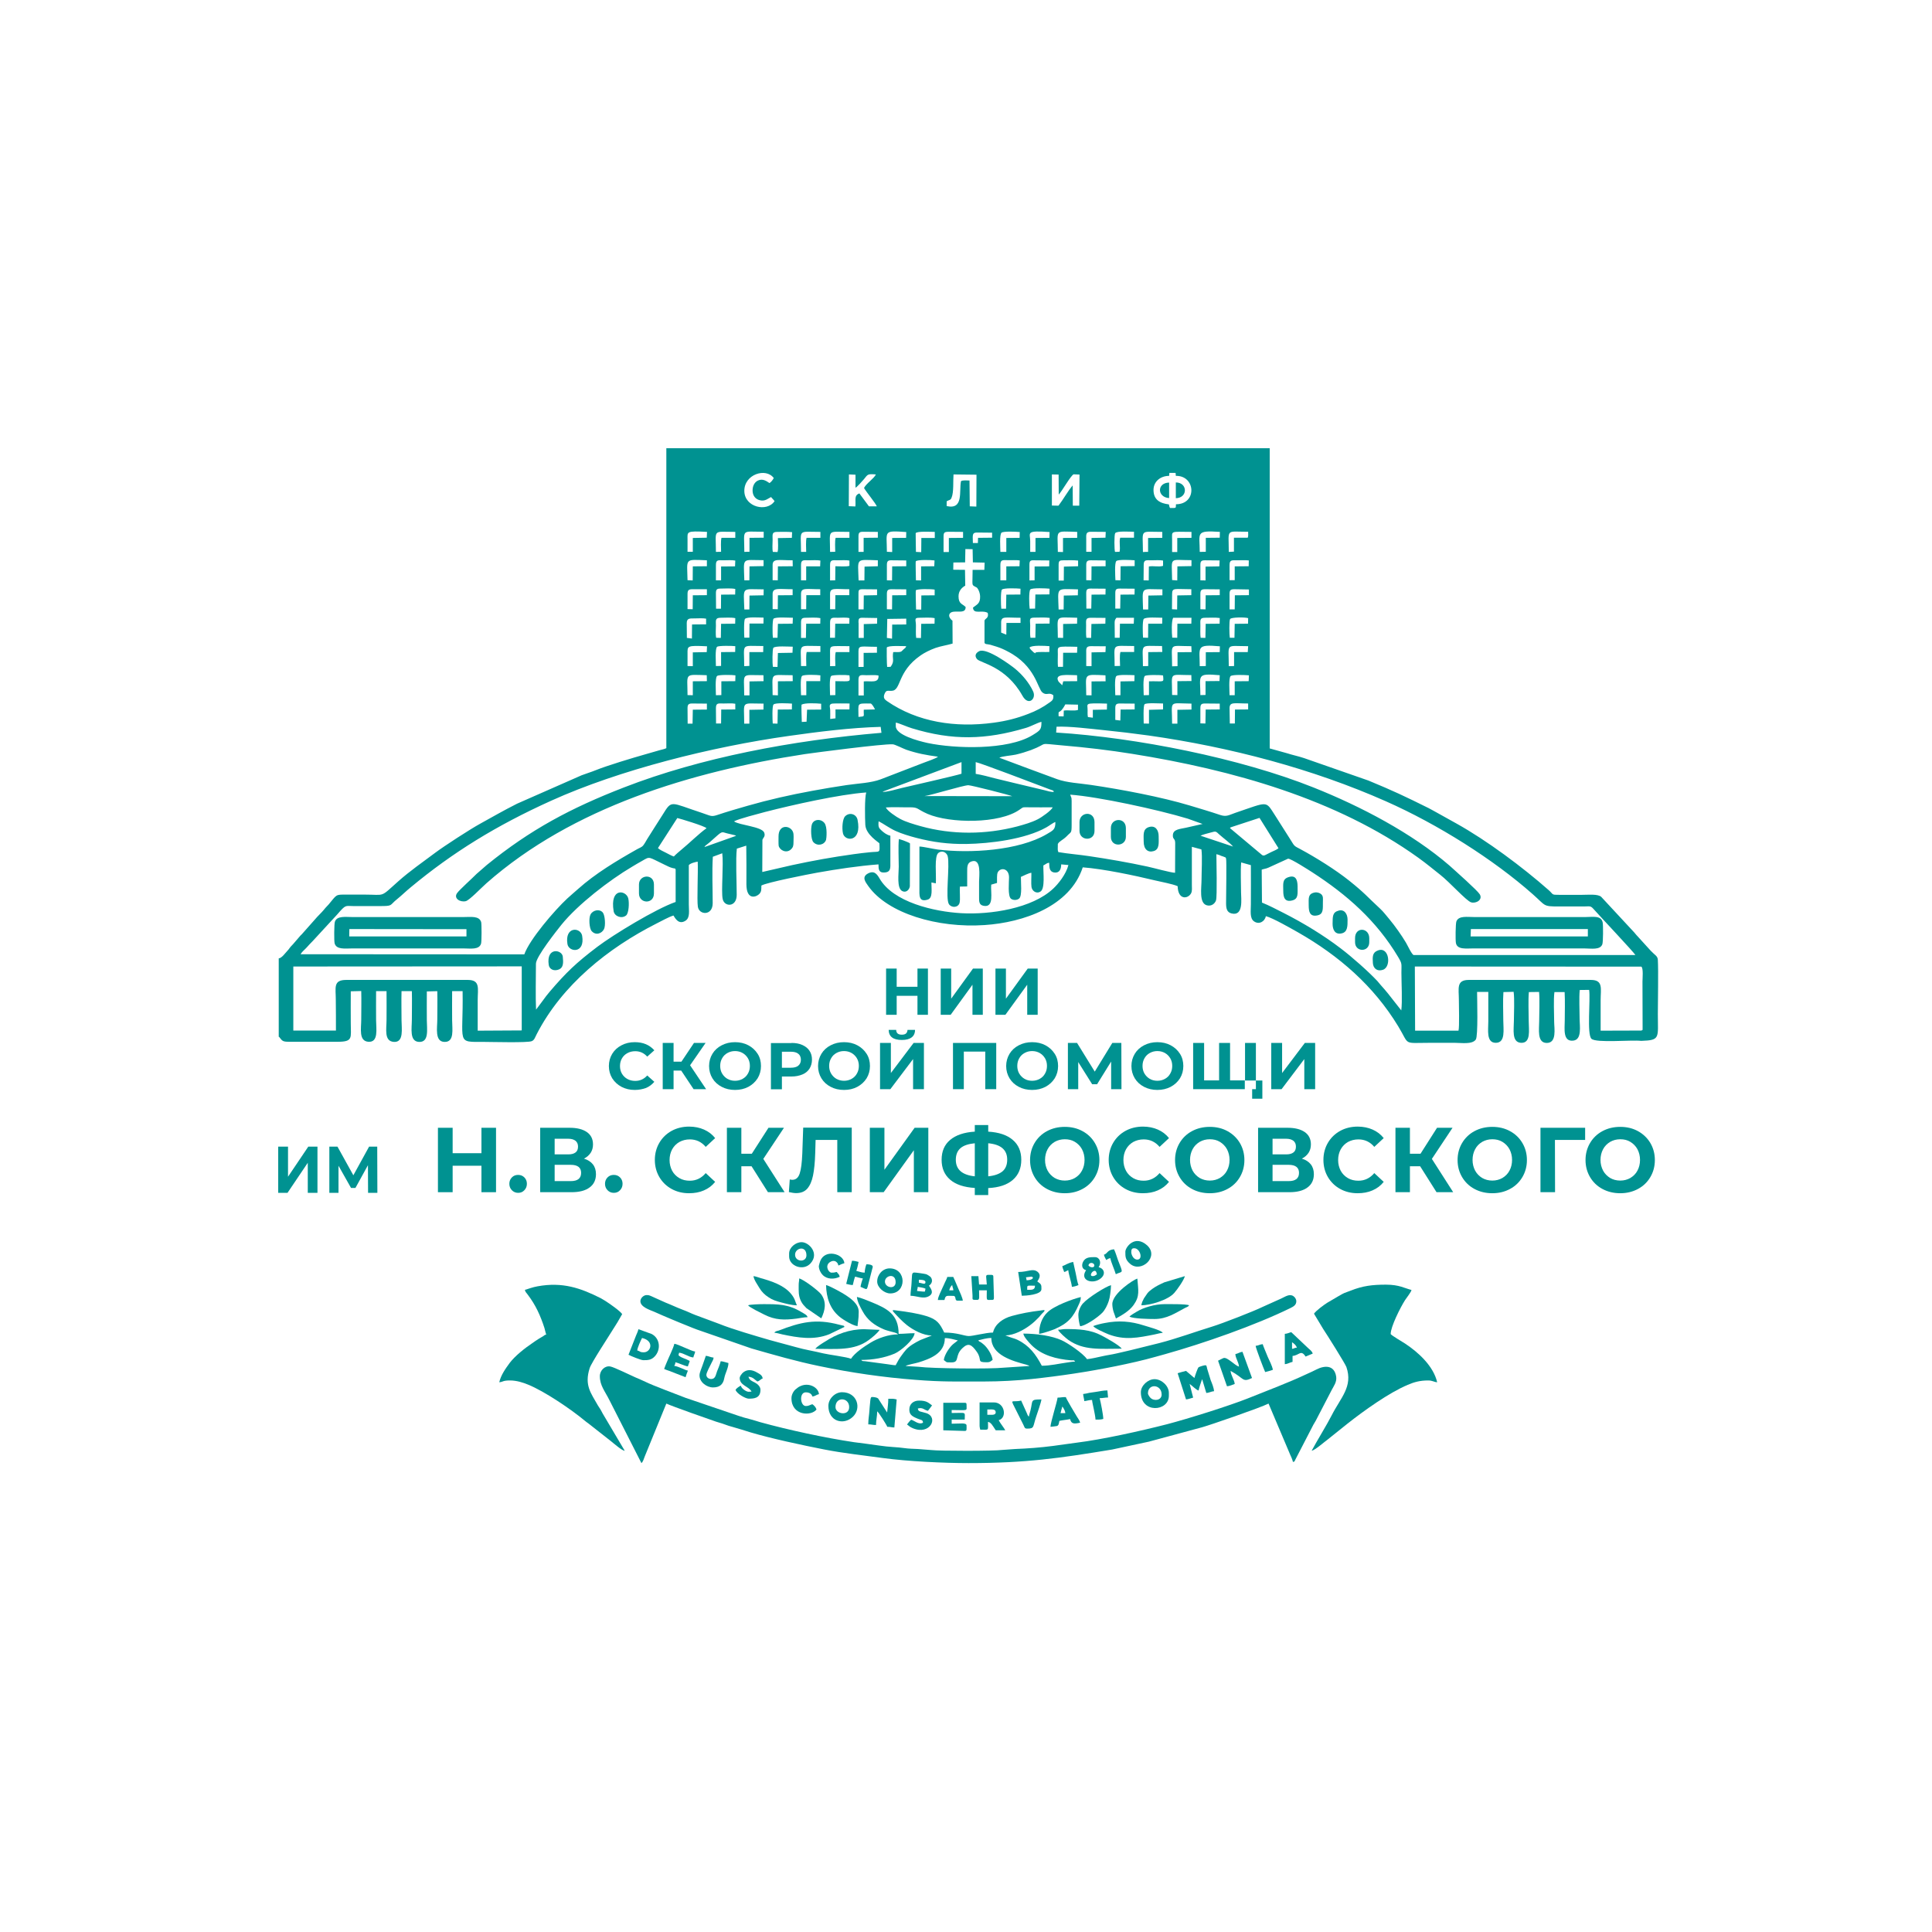 <svg width="125" height="125" viewBox="0 0 125 125" fill="none" xmlns="http://www.w3.org/2000/svg">
<g clip-path="url(#clip0_83_1086)">
<path fill-rule="evenodd" clip-rule="evenodd" d="M106.193 62.541C106.335 62.633 106.268 63.318 106.268 63.51L106.276 66.476C106.268 66.659 106.31 66.626 106.193 66.676L103.561 66.684C103.561 66.025 103.561 65.365 103.561 64.705C103.561 63.969 103.745 63.401 102.927 63.401H95.032C94.205 63.401 94.389 63.961 94.389 64.705C94.389 65.055 94.431 66.459 94.364 66.684H91.557L91.54 62.533L106.193 62.541ZM21.735 66.676H18.978V62.533L33.756 62.524V66.668L30.907 66.684C30.907 66.025 30.907 65.365 30.907 64.705C30.907 63.961 31.091 63.401 30.264 63.401H22.403C21.543 63.401 21.726 63.903 21.726 64.671C21.735 65.331 21.735 66.008 21.735 66.676ZM81.632 56.267C81.783 56.209 81.891 56.217 82.075 56.133L83.337 55.557C83.512 55.54 84.69 56.301 84.899 56.434C87.146 57.888 89.059 59.567 90.463 61.923C90.73 62.374 90.671 62.34 90.671 62.934C90.671 63.585 90.738 64.788 90.663 65.373L89.802 64.279C89.644 64.087 89.519 63.936 89.343 63.744C89.26 63.644 89.201 63.569 89.118 63.477C88.541 62.858 87.455 61.898 86.737 61.355C85.634 60.511 84.314 59.709 83.028 59.057C82.568 58.824 82.125 58.59 81.649 58.397L81.632 56.267ZM34.683 65.323C34.642 64.529 34.675 63.201 34.675 62.349C34.675 61.906 36.028 60.202 36.329 59.826C37.398 58.506 39.428 56.944 40.899 56.075C41.124 55.941 41.316 55.824 41.559 55.691C42.077 55.39 41.926 55.44 42.987 55.941C43.188 56.033 43.321 56.117 43.53 56.167C43.714 56.217 43.647 56.142 43.714 56.259V58.356C42.436 58.798 39.679 60.478 38.651 61.255C37.273 62.299 36.621 62.925 35.56 64.17C35.41 64.345 35.276 64.521 35.126 64.73L34.683 65.323ZM77.673 54.07C77.798 54.003 78.157 53.911 78.316 53.87C78.692 53.761 78.658 53.786 78.892 53.995C79.126 54.204 79.627 54.58 79.778 54.772L77.673 54.07ZM45.577 54.805C45.652 54.672 45.66 54.713 45.802 54.588C45.903 54.505 45.953 54.471 46.028 54.396C46.772 53.736 46.638 53.811 47.047 53.92L47.54 54.037C47.607 54.062 47.565 54.045 47.624 54.078L45.577 54.805ZM79.577 53.577L81.591 55.265C81.774 55.432 81.783 55.348 82.259 55.123C82.401 55.056 82.618 54.972 82.718 54.88L81.49 52.917L79.653 53.519C79.586 53.56 79.627 53.519 79.577 53.577ZM43.822 52.926L42.569 54.872C42.678 54.981 42.937 55.098 43.071 55.164C43.204 55.231 43.455 55.373 43.597 55.415C43.739 55.265 43.931 55.106 44.098 54.964C44.591 54.563 45.209 53.945 45.711 53.586C45.602 53.444 43.948 52.951 43.822 52.926ZM68.107 52.232C68.041 52.424 67.406 52.876 67.138 53.009C66.746 53.21 66.278 53.343 65.818 53.469C63.772 54.003 61.6 54.02 59.561 53.452C59.144 53.335 58.601 53.176 58.258 52.992C57.982 52.85 57.398 52.458 57.314 52.241C57.807 52.207 58.375 52.241 58.876 52.232C59.428 52.232 59.311 52.349 60.012 52.658C61.466 53.285 64.666 53.31 65.969 52.383C66.236 52.191 66.169 52.232 66.57 52.232C67.088 52.241 67.598 52.232 68.107 52.232ZM59.82 51.505C60.171 51.472 62.335 50.804 62.652 50.804C62.836 50.804 65.334 51.439 65.493 51.514L59.82 51.505ZM68.442 54.605C68.442 54.947 68.416 54.989 68.475 55.131C69.11 55.24 69.795 55.29 70.455 55.39C71.7 55.574 73.003 55.799 74.239 56.067C74.598 56.142 75.768 56.468 76.027 56.468L76.035 54.53C76.027 54.221 75.868 54.321 75.885 54.028C75.902 53.644 76.369 53.636 76.737 53.552C77.079 53.477 77.455 53.385 77.806 53.31L76.846 52.967C74.916 52.383 71.065 51.547 69.243 51.414C69.294 51.606 69.335 51.531 69.335 51.831V53.377C69.335 53.945 69.294 53.803 69.018 54.103C68.759 54.362 68.533 54.421 68.442 54.605ZM47.49 53.143C47.832 53.393 49.294 53.477 49.445 53.87C49.537 54.12 49.37 54.204 49.328 54.337L49.319 56.418L51.241 55.975C52.602 55.682 53.847 55.457 55.234 55.265C55.593 55.215 55.944 55.173 56.295 55.139C56.938 55.073 56.93 55.231 56.896 54.563C56.88 54.513 56.019 54.012 55.986 53.368C55.961 52.917 55.936 51.631 56.044 51.272C54.307 51.397 51.283 52.074 49.503 52.533C49.077 52.65 47.782 52.976 47.49 53.143ZM63.128 49.308V50.069C63.513 50.127 63.997 50.261 64.382 50.361C64.808 50.47 65.234 50.562 65.66 50.67L67.556 51.121C67.731 51.163 68.082 51.28 68.191 51.221C68.124 51.121 68.141 51.155 67.915 51.071C67.807 51.029 67.706 50.996 67.606 50.954C66.921 50.695 63.446 49.367 63.128 49.308ZM62.209 49.308L57.105 51.221C57.231 51.297 58.241 51.004 58.358 50.979C58.96 50.837 61.909 50.169 62.209 50.06V49.308ZM95.742 57.863C95.951 58.222 95.492 58.473 95.182 58.381C94.882 58.297 93.787 57.069 93.186 56.601C92.643 56.175 92.359 55.925 91.757 55.49C86.461 51.689 79.736 49.81 73.253 48.774C71.808 48.54 70.246 48.356 68.767 48.231C67.013 48.08 67.957 48.055 66.696 48.532C66.37 48.648 66.077 48.74 65.718 48.824C65.468 48.882 64.824 48.924 64.657 49.024C65.894 49.484 67.147 49.96 68.391 50.411C69.035 50.645 69.878 50.678 70.597 50.787C72.577 51.079 75.141 51.564 76.971 52.115C77.631 52.316 78.299 52.508 78.934 52.725C79.352 52.867 79.51 52.733 79.92 52.592C82.092 51.856 81.866 51.789 82.493 52.75C82.835 53.285 83.153 53.794 83.495 54.329C83.763 54.755 83.696 54.713 84.147 54.947C85.141 55.482 86.411 56.276 87.28 56.969C88.324 57.804 88.416 57.98 89.301 58.798C89.502 58.982 89.702 59.249 89.894 59.475C90.237 59.884 90.688 60.519 90.964 60.987C91.047 61.121 91.331 61.739 91.457 61.789H105.809C105.7 61.597 103.586 59.358 103.119 58.832C102.901 58.581 102.868 58.648 102.467 58.648C101.924 58.648 101.389 58.648 100.846 58.648C99.819 58.648 100.028 58.615 99.167 57.854C96.619 55.599 93.035 53.335 89.66 51.84C84.924 49.743 79.611 48.339 74.314 47.587C73.354 47.454 72.376 47.337 71.391 47.237C70.547 47.153 69.177 46.978 68.358 47.019L68.333 47.395C73.529 47.721 80.246 49.058 84.974 50.946C88.057 52.174 91.348 53.903 93.779 56C94.222 56.401 95.575 57.596 95.742 57.863ZM19.446 61.739L33.923 61.747C34.257 60.787 35.886 58.89 36.705 58.13C36.931 57.921 37.156 57.737 37.398 57.52C38.518 56.518 39.896 55.691 41.216 54.947C41.375 54.855 41.517 54.822 41.617 54.697C41.692 54.605 41.801 54.413 41.868 54.296C42.202 53.753 42.536 53.251 42.87 52.717C43.488 51.723 43.338 51.915 45.41 52.592C45.986 52.784 46.011 52.859 46.396 52.733C47.039 52.516 47.707 52.324 48.375 52.132C49.745 51.739 51.115 51.43 52.569 51.163C53.304 51.029 54.031 50.904 54.775 50.795C55.51 50.687 56.345 50.662 56.988 50.419L59.762 49.35C59.929 49.283 60.564 49.075 60.689 48.958C59.92 48.857 59.319 48.74 58.634 48.506C58.425 48.431 57.891 48.156 57.757 48.156C57.114 48.122 52.761 48.69 52.076 48.79C44.733 49.918 37.047 52.232 31.475 57.144C31.116 57.462 30.364 58.255 30.131 58.306C29.763 58.389 29.337 58.122 29.571 57.788C29.73 57.562 30.565 56.819 30.832 56.543L31.492 55.967C34.299 53.686 36.922 52.282 40.372 50.946C45.318 49.024 51.274 47.897 57.03 47.412L56.98 47.028C55.067 47.078 52.937 47.345 51.057 47.612C46.053 48.314 40.072 49.81 35.661 51.806C32.094 53.419 29.287 55.156 26.58 57.403C26.271 57.654 25.995 57.93 25.695 58.172C25.168 58.59 25.461 58.623 24.533 58.623C23.982 58.623 23.431 58.623 22.879 58.623C22.32 58.623 22.395 58.498 21.81 59.174L20.239 60.879C20.072 61.046 19.989 61.138 19.847 61.296C19.705 61.455 19.554 61.555 19.446 61.739ZM57.957 46.752C58.166 46.785 58.709 47.036 59.002 47.12C61.633 47.922 63.763 47.871 66.378 47.095C66.696 47.003 67.138 46.752 67.381 46.702C67.381 47.195 67.331 47.245 66.779 47.579C65.183 48.54 61.809 48.448 60.021 48.072C59.369 47.93 57.957 47.546 57.957 46.986V46.752ZM68.492 46.343C68.475 45.791 68.5 46.368 68.926 45.574L69.745 45.591V45.933C69.469 46.017 69.118 45.925 68.826 45.975L68.817 46.351L68.492 46.343ZM79.552 45.825C79.552 45.39 79.861 45.516 80.755 45.516V45.9L79.903 45.908L79.895 46.811H79.569L79.552 45.825ZM77.664 45.825C77.664 45.583 77.723 45.516 77.965 45.516L78.917 45.524V45.9L78.007 45.908L77.99 46.811L77.664 46.802V45.825ZM75.835 46.819C75.835 45.273 75.559 45.507 77.088 45.524V45.908L76.177 45.925V46.819H75.835ZM73.997 46.811C73.997 46.602 73.955 45.666 74.055 45.566C74.164 45.457 75.033 45.516 75.25 45.516V45.9L74.339 45.925V46.819L73.997 46.811ZM72.159 45.825C72.159 45.583 72.218 45.516 72.46 45.516L73.412 45.524V45.9L72.502 45.908L72.485 46.618L72.159 46.577V45.825ZM55.543 46.385C55.543 45.449 55.401 45.516 56.328 45.516C56.42 45.532 56.562 45.791 56.612 45.9L55.886 45.917C55.861 46.376 56.011 46.343 55.543 46.385ZM49.996 46.811C49.979 46.593 49.946 45.691 50.046 45.583C50.163 45.457 51.015 45.507 51.241 45.524L51.233 45.9L50.322 45.908L50.305 46.819L49.996 46.811ZM48.15 46.819C48.15 45.298 47.899 45.524 49.403 45.524L49.395 45.908L48.484 45.925V46.819H48.15ZM46.32 45.825C46.32 45.457 46.479 45.516 46.822 45.516C47.047 45.516 47.356 45.491 47.573 45.532V45.9L46.663 45.908L46.654 46.811H46.329L46.32 45.825ZM44.483 45.825C44.483 45.591 44.541 45.516 44.783 45.516L45.736 45.524V45.908L44.825 45.917L44.808 46.819H44.491L44.483 45.825ZM70.538 45.524C70.781 45.491 71.357 45.516 71.624 45.524L71.616 45.908L70.706 45.925V46.435L70.388 46.393C70.346 46.201 70.38 46.025 70.363 45.825C70.355 45.658 70.305 45.549 70.538 45.524ZM53.806 45.532C53.922 45.499 54.766 45.516 54.967 45.516L54.958 45.9H54.056V46.476L53.714 46.518C53.714 46.326 53.722 46.126 53.714 45.933C53.705 45.741 53.613 45.599 53.806 45.532ZM53.129 45.532V45.908L52.218 45.917L52.185 46.694L51.876 46.71C51.867 46.493 51.842 45.674 51.859 45.591C52.076 45.466 52.811 45.499 53.129 45.532ZM79.552 44.981C79.552 44.73 79.485 43.878 79.619 43.745C79.736 43.636 80.571 43.669 80.805 43.694L80.789 44.071L79.886 44.079V44.981H79.552ZM77.664 44.973C77.664 43.694 77.372 43.553 78.917 43.686L78.901 44.062L77.998 44.071V44.964L77.664 44.973ZM72.159 44.981C72.159 44.739 72.092 43.87 72.226 43.745C72.351 43.628 73.17 43.678 73.404 43.686L73.395 44.071L72.493 44.087V44.981H72.159ZM51.826 44.981C51.826 44.73 51.759 43.862 51.892 43.736C52.009 43.628 52.861 43.661 53.079 43.694L53.07 44.071H52.168V44.981H51.826ZM46.32 44.981C46.32 44.73 46.254 43.862 46.396 43.736C46.496 43.644 47.381 43.661 47.582 43.694L47.573 44.071L46.671 44.079V44.973L46.32 44.981ZM75.835 44.964C75.835 43.419 75.584 43.678 77.079 43.678L77.088 44.062L76.177 44.071V44.973L75.835 44.964ZM73.997 44.981C73.997 44.73 73.93 43.853 74.072 43.736C74.164 43.653 75.066 43.661 75.25 43.703C75.292 44.196 75.359 44.062 74.339 44.079V44.973L73.997 44.981ZM70.279 44.981C70.279 43.578 70.02 43.619 71.524 43.694L71.532 44.079L70.622 44.087V44.989L70.279 44.981ZM68.492 44.104C68.157 43.544 69.118 43.686 69.686 43.686L69.695 44.071L68.792 44.079L68.726 44.338L68.492 44.104ZM53.705 44.981C53.705 44.73 53.638 43.862 53.78 43.736C53.872 43.653 54.766 43.661 54.958 43.694C55.008 44.171 55.05 44.071 54.048 44.071V44.973L53.705 44.981ZM49.988 44.973C49.988 43.444 49.754 43.686 51.283 43.686L51.291 44.071L50.33 44.079V44.989L49.988 44.973ZM48.15 44.989C48.15 43.469 47.891 43.686 49.395 43.686L49.403 44.071L48.492 44.087V44.989H48.15ZM44.483 44.973C44.483 43.528 44.232 43.644 45.727 43.686L45.736 44.071L44.825 44.079V44.981L44.483 44.973ZM55.543 43.979C55.543 43.619 55.727 43.678 56.061 43.686C56.278 43.686 56.646 43.661 56.838 43.703C56.888 44.246 56.295 44.037 55.886 44.087V44.998H55.543V43.979ZM68.45 43.143C68.425 42.901 68.442 42.575 68.442 42.325C68.442 41.798 68.291 41.815 69.703 41.848L69.686 42.233H68.784L68.776 43.143H68.45ZM50.004 43.143C49.971 42.959 49.963 42.007 50.038 41.915C50.155 41.773 51.04 41.84 51.291 41.84L51.274 42.233L50.33 42.249L50.305 43.151L50.004 43.143ZM79.502 43.101C79.502 41.564 79.251 41.807 80.755 41.807L80.73 42.191H79.845V43.093L79.502 43.101ZM77.623 43.101C77.623 41.857 77.355 41.681 78.926 41.815L78.917 42.191L78.015 42.199V43.093L77.623 43.101ZM70.279 43.093C70.279 42.826 70.279 42.558 70.279 42.291C70.279 41.999 70.238 41.807 70.58 41.807L71.541 41.815L71.524 42.191L70.622 42.208V43.101L70.279 43.093ZM55.543 42.132C55.543 41.723 55.744 41.848 56.738 41.848V42.233L55.877 42.241V43.151H55.543V42.132ZM48.15 43.101C48.15 41.581 47.891 41.798 49.386 41.798L49.378 42.191H48.484V43.085L48.15 43.101ZM46.32 43.093C46.32 42.834 46.254 41.974 46.396 41.848C46.496 41.765 47.373 41.782 47.573 41.807L47.565 42.182L46.654 42.191V43.085L46.32 43.093ZM44.483 43.093C44.483 42.826 44.483 42.558 44.483 42.291C44.483 41.798 44.424 41.748 45.744 41.815L45.727 42.191L44.825 42.208V43.101L44.483 43.093ZM75.835 43.11C75.835 41.539 75.576 41.807 77.079 41.807L77.096 42.191L76.186 42.199V43.101L75.835 43.11ZM73.947 43.101C73.947 41.581 73.688 41.798 75.183 41.798L75.2 42.182L74.289 42.191V43.093L73.947 43.101ZM72.117 43.093C72.117 41.573 71.867 41.798 73.379 41.798V42.182H72.493C72.426 42.4 72.468 42.834 72.468 43.085L72.117 43.093ZM53.705 43.101C53.705 42.834 53.705 42.558 53.705 42.291C53.697 41.706 53.663 41.807 54.958 41.807V42.191H54.073C54.006 42.408 54.048 42.842 54.048 43.093L53.705 43.101ZM51.826 43.093C51.826 41.581 51.567 41.798 53.079 41.798V42.182H52.193C52.135 42.4 52.168 42.842 52.168 43.093H51.826ZM66.946 42.233C66.938 42.224 66.93 42.241 66.913 42.241C66.812 42.132 66.654 42.032 66.612 41.898C66.737 41.731 67.598 41.782 67.898 41.807L67.89 42.182C67.606 42.199 67.213 42.157 67.005 42.216C66.988 42.216 67.005 42.325 66.946 42.233ZM57.398 43.151C57.373 43.01 57.364 41.915 57.373 41.898C57.465 41.748 58.392 41.807 58.634 41.807C58.559 41.965 58.584 41.898 58.475 41.999C58.459 42.015 58.333 42.141 58.317 42.149C58.175 42.224 57.957 42.174 57.79 42.191C57.707 42.642 57.907 42.751 57.623 43.143L57.398 43.151ZM58.634 40.027V40.403L57.724 40.411L57.715 41.322L57.381 41.272L57.406 40.044L58.634 40.027ZM44.432 40.32C44.432 39.994 44.624 40.011 44.934 40.011C45.167 40.011 45.46 39.985 45.685 40.027V40.395L44.775 40.403L44.767 41.314L44.441 41.272L44.432 40.32ZM79.569 41.264C79.535 41.088 79.519 40.161 79.586 40.052C79.669 39.927 80.563 39.927 80.755 39.994L80.747 40.353L79.886 40.361L79.87 41.264H79.569ZM77.681 41.264C77.647 41.055 77.664 40.704 77.664 40.478C77.664 40.136 77.606 39.969 77.965 39.969C78.266 39.969 78.625 39.944 78.917 39.985L78.909 40.353L78.007 40.361L77.99 41.272L77.681 41.264ZM75.843 41.255C75.81 40.929 75.785 40.203 75.902 39.969H77.088L77.079 40.353H76.177L76.169 41.264L75.843 41.255ZM73.955 41.255C73.938 41.063 73.905 40.178 73.997 40.052C74.106 39.902 74.974 39.969 75.2 39.969L75.192 40.353H74.289L74.281 41.264L73.955 41.255ZM72.117 40.286C72.117 40.119 72.159 40.069 72.234 39.969H73.37L73.354 40.353H72.46L72.443 41.264H72.126L72.117 40.286ZM70.288 41.264C70.254 41.046 70.271 40.704 70.271 40.478C70.271 40.144 70.213 39.969 70.572 39.969L71.524 39.977L71.516 40.353L70.614 40.37L70.597 41.272L70.288 41.264ZM68.442 41.264C68.442 39.785 68.183 39.935 69.695 39.969L69.686 40.353L68.784 40.37V41.272L68.442 41.264ZM66.671 41.264C66.629 41.038 66.654 40.712 66.654 40.47C66.654 40.127 66.545 39.96 66.921 39.96C67.23 39.96 67.615 39.935 67.915 39.977L67.907 40.345L67.005 40.353L66.988 41.264H66.671ZM55.543 40.286C55.543 40.061 55.551 39.969 55.794 39.969L56.754 39.985L56.746 40.353L55.886 40.378V41.272H55.551V40.286H55.543ZM53.705 40.286C53.705 39.91 53.889 39.969 54.206 39.969C54.44 39.969 54.741 39.935 54.958 39.994L54.95 40.353H54.039L54.023 41.264H53.705V40.286ZM51.826 40.286C51.826 40.035 51.884 39.969 52.135 39.969C52.427 39.969 52.795 39.935 53.079 39.994L53.07 40.353H52.16L52.143 41.272H51.826V40.286ZM50.004 41.264C49.979 41.071 49.963 40.136 50.046 40.035C50.163 39.902 51.049 39.969 51.299 39.969L51.283 40.353L50.33 40.361L50.305 41.264H50.004ZM48.158 41.255C48.142 41.046 48.117 40.144 48.2 40.044C48.325 39.894 49.152 39.96 49.403 39.96L49.395 40.345H48.492L48.484 41.255H48.158ZM46.337 41.264C46.287 41.046 46.32 40.712 46.32 40.478C46.32 40.153 46.254 39.969 46.629 39.969C46.922 39.969 47.298 39.935 47.573 39.994L47.565 40.353L46.654 40.361L46.638 41.272L46.337 41.264ZM64.774 40.286C64.774 39.843 65.033 39.969 66.027 39.969V40.303H65.117L65.108 41.063L64.774 40.929V40.286ZM59.486 39.969C59.787 39.969 60.188 39.935 60.472 39.994L60.464 40.353L59.603 40.361L59.586 41.28L59.277 41.272C59.244 41.055 59.261 40.712 59.261 40.487C59.269 40.111 59.102 39.969 59.486 39.969ZM79.552 38.432C79.552 38.189 79.611 38.123 79.861 38.123L80.805 38.139V38.507L79.895 38.515L79.886 39.426H79.552V38.432ZM77.664 38.432C77.664 38.189 77.723 38.123 77.965 38.123L78.917 38.131V38.507L78.007 38.515L77.998 39.426L77.664 39.417V38.432ZM75.835 38.432C75.835 38.005 76.002 38.123 77.079 38.123V38.507L76.169 38.523L76.16 39.434L75.826 39.417L75.835 38.432ZM73.955 39.434C73.913 37.889 73.78 38.131 75.208 38.131V38.515L74.298 38.532L74.289 39.434H73.955ZM68.492 39.434C68.45 37.947 68.283 38.106 69.745 38.131L69.736 38.515L68.826 38.532L68.817 39.434H68.492ZM57.381 38.432C57.381 38.198 57.439 38.123 57.682 38.123L58.634 38.131V38.507L57.724 38.515L57.715 39.426L57.381 39.417V38.432ZM55.543 38.432C55.543 38.198 55.543 38.123 55.794 38.123L56.746 38.131V38.507L55.886 38.523L55.877 39.426H55.543V38.432ZM53.705 38.432C53.705 37.997 54.014 38.123 54.95 38.123V38.507H54.048L54.039 39.417H53.705V38.432ZM51.826 38.432C51.826 37.997 52.151 38.123 53.07 38.123V38.507H52.168L52.16 39.417H51.826V38.432ZM49.988 38.432C49.988 37.997 50.397 38.123 51.283 38.123V38.507L50.33 38.515L50.322 39.417L49.988 39.409V38.432ZM48.158 39.434C48.108 37.905 47.958 38.131 49.411 38.131L49.403 38.515L48.492 38.532L48.484 39.434H48.158ZM44.483 38.432C44.483 38.198 44.549 38.123 44.783 38.123H45.736V38.507L44.825 38.515L44.817 39.417L44.483 39.409V38.432ZM72.159 38.398C72.159 38.139 72.201 38.081 72.46 38.081L73.412 38.089L73.404 38.465L72.493 38.473L72.477 39.376H72.159V38.398ZM70.279 38.398C70.279 38.148 70.321 38.081 70.58 38.081L71.532 38.089L71.524 38.465L70.622 38.473L70.605 39.376H70.288L70.279 38.398ZM66.62 39.384C66.587 39.183 66.553 38.256 66.662 38.139C66.779 38.022 67.698 38.064 67.907 38.089L67.898 38.457L66.988 38.465L66.971 39.376L66.62 39.384ZM64.782 39.384C64.757 39.183 64.732 38.248 64.824 38.148C64.933 38.031 65.81 38.064 66.027 38.089L66.019 38.465L65.108 38.473L65.092 39.384H64.782ZM46.32 38.398C46.32 38.139 46.37 38.081 46.629 38.081C46.922 38.081 47.298 38.047 47.573 38.106L47.565 38.465L46.654 38.473L46.646 39.384H46.329L46.32 38.398ZM59.252 38.198C59.319 38.089 60.271 38.106 60.472 38.148V38.515L59.611 38.523L59.603 39.442L59.269 39.434C59.261 39.234 59.236 38.231 59.252 38.198ZM64.482 41.84C64.741 41.923 64.966 42.024 65.183 42.141C67.005 43.068 67.13 44.563 67.447 44.806C67.731 45.031 67.857 44.755 68.149 44.981C68.174 45.273 68.074 45.332 67.898 45.457C67.472 45.766 67.03 46 66.52 46.192C65.81 46.468 65.1 46.652 64.281 46.76C61.817 47.095 59.361 46.727 57.381 45.357C57.222 45.248 57.122 45.131 57.239 44.872C57.347 44.639 57.414 44.705 57.682 44.697C58.333 44.68 58.008 43.477 59.57 42.4C59.82 42.224 60.179 42.049 60.522 41.923C60.915 41.79 61.232 41.756 61.633 41.639L61.625 40.161C61.324 39.944 61.332 39.609 61.717 39.576C62.059 39.543 62.477 39.676 62.477 39.275C62.285 39.066 62.017 39.092 62.017 38.582C62.017 38.223 62.235 38.014 62.452 37.889L62.435 36.869L61.675 36.861L61.683 36.393L62.443 36.385L62.46 35.524L62.928 35.533L62.945 36.385L63.705 36.402L63.688 36.869H62.928C62.928 37.905 62.844 37.822 63.103 37.964C63.204 38.014 63.204 38.005 63.27 38.106C63.337 38.206 63.413 38.423 63.413 38.582C63.429 39.066 63.187 39.117 62.953 39.309C62.978 39.777 63.513 39.442 63.905 39.651C63.997 40.002 63.73 40.011 63.697 40.153V41.581C63.73 41.698 63.855 41.664 64.072 41.715C64.223 41.756 64.348 41.798 64.482 41.84ZM79.552 36.552C79.552 36.201 79.728 36.251 80.045 36.251C80.279 36.251 80.571 36.234 80.797 36.26L80.789 36.636L79.886 36.644V37.538H79.552V36.552ZM77.664 36.552C77.664 36.31 77.731 36.251 77.965 36.251L78.909 36.26L78.892 36.644L77.998 36.66V37.554L77.664 37.546V36.552ZM66.604 36.552V37.554L66.938 37.546V36.652L67.882 36.644L67.89 36.26L66.904 36.251C66.662 36.243 66.604 36.285 66.604 36.552ZM64.724 36.552V37.546H65.108V36.644L65.96 36.636L65.977 36.26C65.76 36.226 65.451 36.251 65.225 36.243C64.891 36.243 64.724 36.184 64.724 36.552ZM51.826 36.552C51.826 36.193 51.993 36.251 52.327 36.251C52.552 36.251 52.861 36.226 53.079 36.268L53.062 36.644H52.16V37.546H51.826V36.552ZM46.32 36.552C46.32 36.193 46.487 36.251 46.822 36.251C47.047 36.251 47.356 36.226 47.573 36.268L47.557 36.644L46.654 36.652V37.546H46.32V36.552ZM75.835 37.529C75.818 35.975 75.601 36.243 77.088 36.243V36.627L76.177 36.644L76.169 37.554L75.835 37.529ZM73.997 36.552C73.997 36.193 74.164 36.251 74.507 36.251C74.724 36.251 75.049 36.226 75.25 36.268V36.61C74.966 36.702 74.632 36.594 74.331 36.652L74.323 37.554L73.989 37.546L73.997 36.552ZM72.167 37.538C72.159 37.287 72.101 36.427 72.226 36.301C72.343 36.184 73.195 36.234 73.412 36.251V36.627L72.502 36.636L72.493 37.546L72.167 37.538ZM70.279 36.552C70.279 36.318 70.346 36.251 70.58 36.251L71.532 36.26V36.636L70.622 36.644L70.614 37.546L70.279 37.538V36.552ZM68.492 36.552C68.492 36.285 68.55 36.251 68.809 36.251C69.126 36.251 69.436 36.234 69.753 36.268V36.636L68.834 36.66L68.826 37.563H68.492V36.552ZM57.381 36.552V37.546L57.715 37.554L57.724 36.644L58.634 36.636V36.26L57.682 36.251C57.448 36.243 57.381 36.318 57.381 36.552ZM55.551 37.554C55.51 36.076 55.326 36.209 56.796 36.251V36.636L55.936 36.66L55.927 37.554H55.551ZM53.705 36.552C53.705 36.193 53.872 36.251 54.206 36.251C54.432 36.251 54.741 36.226 54.958 36.268V36.61C54.741 36.677 54.307 36.636 54.048 36.636L54.039 37.546L53.705 37.554V36.552ZM49.988 36.552C49.988 36.117 50.405 36.251 51.283 36.251L51.291 36.636L50.33 36.644L50.322 37.546L49.988 37.538V36.552ZM48.158 37.546C48.117 36.017 47.958 36.243 49.403 36.243V36.627L48.492 36.644L48.484 37.546H48.158ZM44.483 37.538C44.457 36.109 44.257 36.193 45.736 36.251V36.636L44.825 36.644L44.817 37.554L44.483 37.538ZM59.252 36.318C59.227 36.352 59.261 37.362 59.261 37.546L59.595 37.554V36.644L60.447 36.636L60.464 36.26C60.263 36.226 59.327 36.201 59.252 36.318ZM79.502 35.708C79.502 34.171 79.26 34.405 80.755 34.405C80.755 34.58 80.772 34.664 80.73 34.789H79.836V35.691L79.502 35.708ZM77.623 35.708C77.623 34.48 77.313 34.305 78.926 34.413L78.917 34.789L78.015 34.798V35.7L77.623 35.708ZM70.279 35.7C70.279 35.432 70.279 35.157 70.279 34.889C70.279 34.597 70.238 34.405 70.58 34.405L71.541 34.413L71.524 34.789L70.622 34.806V35.7H70.279ZM64.724 35.708H65.108V34.806L65.969 34.798L65.977 34.422C65.751 34.397 64.916 34.363 64.799 34.464C64.657 34.589 64.724 35.449 64.724 35.708ZM57.381 35.7L57.724 35.717V34.806L58.626 34.798L58.634 34.422C57.105 34.321 57.381 34.338 57.381 35.7ZM50.004 35.708C49.954 35.508 49.988 35.148 49.988 34.931C49.988 34.589 49.921 34.413 50.288 34.413C50.606 34.413 50.94 34.397 51.249 34.43L51.233 34.798L50.33 34.814C50.33 35.048 50.372 35.516 50.305 35.717L50.004 35.708ZM44.483 35.7C44.483 35.432 44.483 35.165 44.483 34.889C44.483 34.405 44.382 34.338 45.744 34.413L45.727 34.789L44.825 34.806V35.7H44.483ZM75.835 35.717C75.835 35.458 75.835 35.19 75.835 34.931C75.835 34.321 75.684 34.405 77.088 34.413V34.798L76.169 34.806V35.717H75.835ZM73.947 35.717C73.947 34.188 73.688 34.413 75.2 34.413V34.798L74.281 34.806V35.708H74.114L73.947 35.717ZM72.142 35.708C72.092 35.575 72.084 34.605 72.151 34.497C72.259 34.338 73.12 34.405 73.37 34.405V34.789H72.477C72.393 35.073 72.502 35.407 72.435 35.7L72.142 35.708ZM68.442 35.708C68.442 34.238 68.174 34.372 69.695 34.413V34.798L68.776 34.806V35.717L68.442 35.708ZM62.936 34.773C62.936 34.53 62.986 34.455 63.22 34.455L64.189 34.464V34.789L63.279 34.798L63.27 35.132H62.945L62.936 34.773ZM61.048 34.739V35.717H61.391V34.806L62.31 34.798V34.413L61.374 34.405C61.09 34.413 61.048 34.455 61.048 34.739ZM55.543 34.697C55.543 34.447 55.618 34.405 55.869 34.405L56.796 34.413V34.789L55.877 34.798V35.708H55.543V34.697ZM53.705 35.708C53.705 34.196 53.455 34.413 54.958 34.413V34.798H54.065C54.006 35.007 54.039 35.458 54.039 35.7L53.705 35.708ZM51.826 35.708C51.826 34.196 51.567 34.413 53.079 34.413V34.798H52.185C52.126 35.007 52.16 35.458 52.16 35.708H51.826ZM48.158 35.708C48.158 34.179 47.899 34.405 49.411 34.405V34.789L48.492 34.798V35.7H48.325L48.158 35.708ZM46.32 35.708C46.32 34.196 46.07 34.413 47.573 34.413V34.798H46.68C46.621 35.007 46.654 35.458 46.654 35.7L46.32 35.708ZM60.472 34.413C60.271 34.413 59.319 34.355 59.244 34.497C59.236 34.505 59.261 35.541 59.261 35.708L59.603 35.725L59.611 34.806H60.48V34.413H60.472ZM66.654 35.007C66.654 35.24 66.654 35.474 66.654 35.708H66.996V34.806L67.898 34.798L67.907 34.422C66.328 34.313 66.654 34.464 66.654 35.007ZM75.659 30.596H76.06L76.077 30.788C77.364 30.763 77.464 32.626 76.085 32.626C76.06 32.885 76.152 32.868 75.701 32.868C75.693 32.859 75.684 32.843 75.684 32.834C75.684 32.826 75.676 32.809 75.668 32.801L75.626 32.634C75.058 32.567 74.632 32.342 74.632 31.698C74.632 31.155 75.083 30.788 75.643 30.788L75.659 30.596ZM68.057 30.696L68.492 30.704L68.5 31.999C68.709 31.782 69.277 30.771 69.461 30.688L69.845 30.704L69.828 32.718H69.411L69.402 31.406C69.093 31.765 68.792 32.316 68.483 32.718L68.057 32.709V30.696ZM61.366 32.375C61.407 32.358 61.407 32.367 61.449 32.342C61.533 32.291 61.525 32.291 61.566 32.2C61.717 31.849 61.658 31.105 61.692 30.696L63.179 30.713L63.17 32.776L62.744 32.759L62.727 31.088C62.586 31.088 62.293 31.055 62.176 31.13C62.042 31.799 62.36 32.993 61.249 32.743V32.434L61.366 32.375ZM50.113 32.425C49.629 33.152 48.175 32.826 48.158 31.773C48.142 30.688 49.553 30.236 50.063 30.93C50.004 31.038 49.913 31.172 49.787 31.256C49.595 31.13 49.344 30.938 49.027 31.097C48.827 31.197 48.676 31.439 48.693 31.782C48.71 32.083 48.885 32.291 49.136 32.358C49.495 32.459 49.662 32.266 49.888 32.158C49.963 32.266 50.038 32.308 50.113 32.425ZM54.925 30.696L55.351 30.713V31.556C55.476 31.489 55.81 31.105 55.902 30.997C56.153 30.688 56.12 30.654 56.671 30.696C56.546 30.963 56.036 31.289 55.902 31.573C56.069 31.857 56.646 32.55 56.729 32.759H56.22L55.602 31.924C55.242 32.057 55.384 32.342 55.343 32.768L54.916 32.751L54.925 30.696ZM18.059 67.085C18.276 67.37 18.293 67.403 18.752 67.403H21.835C22.863 67.403 22.695 67.152 22.695 66.2C22.695 65.515 22.687 64.822 22.695 64.137L23.372 64.12C23.389 64.738 23.372 65.356 23.372 65.966C23.372 66.543 23.197 67.353 23.832 67.403C24.508 67.453 24.333 66.551 24.333 66.008C24.333 65.381 24.325 64.746 24.333 64.128H25.009C25.018 64.746 25.009 65.365 25.009 65.975C25.009 66.584 24.834 67.37 25.486 67.411C26.146 67.453 25.979 66.534 25.979 66.016C25.979 65.39 25.962 64.755 25.979 64.128H26.647C26.664 64.738 26.647 65.365 26.647 65.975C26.647 66.526 26.48 67.37 27.098 67.411C27.783 67.453 27.616 66.576 27.616 66.016C27.616 65.39 27.608 64.763 27.616 64.145L28.293 64.128C28.309 64.746 28.293 65.365 28.293 65.975C28.293 66.492 28.117 67.395 28.752 67.411C29.42 67.436 29.253 66.576 29.253 66.016C29.253 65.39 29.245 64.755 29.253 64.128H29.93C29.988 67.57 29.471 67.411 31.333 67.411C31.785 67.411 34.157 67.478 34.408 67.361C34.583 67.286 34.617 67.111 34.725 66.91C36.362 63.727 39.337 61.338 42.494 59.742C42.812 59.584 43.238 59.341 43.572 59.233C43.681 59.4 43.906 59.859 44.357 59.567C44.658 59.367 44.566 58.924 44.566 58.514C44.566 57.671 44.566 56.819 44.566 55.975C44.65 55.858 45.001 55.766 45.142 55.749C45.176 56.392 45.084 58.214 45.151 58.665C45.234 59.216 46.111 59.258 46.111 58.439C46.111 57.445 46.061 56.418 46.12 55.432L46.73 55.206C46.822 55.941 46.654 57.646 46.755 58.155C46.855 58.69 47.665 58.715 47.665 57.896C47.665 57.094 47.59 55.566 47.674 54.906L48.283 54.713C48.3 55.54 48.292 56.376 48.292 57.203C48.292 58.297 48.96 58.03 49.136 57.829C49.278 57.671 49.253 57.537 49.261 57.295C49.603 57.094 52.277 56.568 52.886 56.459C54.148 56.234 55.535 56.025 56.838 55.925C56.838 56.242 56.855 56.468 57.206 56.451C57.581 56.443 57.615 56.234 57.606 55.891C57.598 55.281 57.615 54.672 57.606 54.07C57.381 54.02 57.206 53.886 57.063 53.761C56.855 53.569 56.813 53.527 56.846 53.135C57.164 53.293 57.506 53.56 57.941 53.761C58.325 53.937 58.868 54.103 59.294 54.212C60.355 54.488 61.366 54.621 62.519 54.605C64.047 54.58 66.328 54.304 67.706 53.527C67.874 53.435 68.149 53.218 68.283 53.185C68.291 53.686 68.124 53.728 67.723 53.97C65.91 55.039 62.744 55.223 60.664 54.964C60.397 54.931 59.678 54.764 59.486 54.772C59.486 55.666 59.486 56.56 59.486 57.462C59.486 57.913 59.428 58.389 60.021 58.205C60.372 58.097 60.255 57.512 60.263 57.094L60.547 57.153C60.589 56.601 60.438 55.415 60.706 55.19C60.948 54.989 61.249 55.148 61.316 55.398C61.466 55.983 61.149 58.147 61.399 58.506C61.583 58.757 62.001 58.723 62.084 58.414C62.143 58.18 62.076 57.654 62.109 57.362L62.577 57.353C62.577 57.036 62.577 56.727 62.577 56.418C62.577 56.108 62.569 55.841 62.836 55.741C63.521 55.49 63.346 56.702 63.346 57.036C63.346 57.345 63.346 57.654 63.346 57.963C63.346 58.297 63.321 58.548 63.638 58.606C64.348 58.74 64.081 57.721 64.131 57.236L64.507 57.128C64.515 56.919 64.482 56.576 64.557 56.434C64.741 56.1 65.284 56.175 65.284 56.768C65.284 57.061 65.192 57.971 65.409 58.147C65.559 58.264 65.818 58.247 65.944 58.13C66.144 57.946 66.044 57.069 66.052 56.735C66.203 56.668 66.562 56.484 66.729 56.468C66.737 56.727 66.704 57.153 66.737 57.387C66.771 57.629 67.038 57.854 67.314 57.687C67.631 57.495 67.489 56.459 67.506 55.992C67.648 55.933 67.723 55.824 67.882 55.824C67.898 56.075 67.865 56.401 68.216 56.451C68.55 56.493 68.659 56.234 68.659 55.925L69.126 55.967C68.976 56.56 68.475 57.186 68.141 57.495C66.787 58.773 64.081 59.191 62.193 59.083C60.422 58.982 57.79 58.372 56.905 56.835C56.738 56.551 56.554 56.292 56.136 56.526C55.744 56.752 55.994 57.069 56.178 57.328C57.431 59.099 60.656 60.06 63.705 59.851C66.211 59.684 69.227 58.648 70.054 56.117C71.39 56.217 73.37 56.635 74.724 56.961C75.1 57.053 75.885 57.194 76.194 57.337C76.219 58.239 76.846 58.163 77.054 57.813C77.146 57.662 77.113 57.428 77.113 57.245C77.113 56.426 77.113 55.607 77.113 54.789L77.731 54.956C77.798 55.39 77.739 56.409 77.739 56.902C77.739 57.462 77.564 58.431 78.082 58.573C78.383 58.656 78.608 58.456 78.675 58.255C78.759 58.022 78.7 55.624 78.7 55.265C78.842 55.298 78.901 55.323 79.034 55.382C79.084 55.398 79.151 55.415 79.201 55.44C79.36 55.515 79.268 55.44 79.327 55.549C79.368 55.733 79.327 57.938 79.327 58.439C79.327 58.773 79.377 59.024 79.678 59.099C80.471 59.3 80.296 58.139 80.296 57.746C80.296 57.136 80.254 56.384 80.304 55.799L80.931 55.975C80.939 56.827 80.931 57.671 80.931 58.514C80.931 58.932 80.847 59.408 81.131 59.609C81.457 59.843 81.833 59.626 81.9 59.275C82.359 59.392 83.554 60.085 83.988 60.327C86.636 61.839 88.875 63.786 90.463 66.4C91.231 67.662 90.722 67.47 92.543 67.47C93.069 67.47 93.595 67.47 94.121 67.47C94.556 67.47 95.249 67.587 95.483 67.261C95.642 67.044 95.567 64.613 95.567 64.178H96.293C96.293 64.822 96.293 65.457 96.293 66.091C96.293 66.651 96.151 67.47 96.778 67.47C97.421 67.47 97.263 66.593 97.263 66.05C97.263 65.457 97.229 64.763 97.271 64.187L97.931 64.17C97.998 64.654 97.948 65.523 97.948 66.05C97.948 66.584 97.789 67.436 98.407 67.47C99.067 67.503 98.908 66.634 98.908 66.091C98.908 65.523 98.867 64.73 98.917 64.187L99.577 64.178C99.627 64.73 99.585 65.49 99.585 66.058C99.585 66.601 99.435 67.462 100.061 67.478C100.746 67.495 100.554 66.526 100.554 66.1C100.554 65.573 100.504 64.671 100.571 64.187H101.231C101.264 64.772 101.239 65.44 101.239 66.025C101.239 66.543 101.097 67.411 101.79 67.328C102.367 67.261 102.2 66.4 102.2 65.874C102.2 65.331 102.158 64.571 102.208 64.053L102.818 64.045C102.91 64.671 102.659 66.927 102.968 67.211C103.286 67.495 105.541 67.269 106.185 67.344C107.438 67.303 107.262 67.161 107.262 65.607C107.262 64.796 107.304 62.808 107.262 62.098C107.246 61.848 107.078 61.806 106.803 61.514L105.959 60.586C105.834 60.461 105.767 60.352 105.633 60.219L103.595 58.022C103.361 57.829 102.776 57.896 102.333 57.896C101.857 57.896 101.381 57.896 100.905 57.896C100.345 57.896 100.537 57.888 100.186 57.579C98.507 56.1 96.202 54.379 94.238 53.285L92.902 52.541C92.743 52.458 92.609 52.374 92.426 52.282C90.914 51.531 90.12 51.155 88.541 50.503L84.373 49.049C83.996 48.924 83.621 48.849 83.261 48.732L82.15 48.423V29H43.112V48.406C42.979 48.473 42.837 48.49 42.67 48.54L41.742 48.807C40.915 49.041 39.278 49.534 38.535 49.835C38.251 49.952 37.933 50.044 37.632 50.16L33.455 51.998C32.528 52.466 31.935 52.817 31.083 53.285C30.398 53.661 28.727 54.747 28.159 55.173C27.357 55.774 26.522 56.351 25.77 57.019C24.558 58.097 24.959 57.88 23.581 57.88C23.18 57.88 22.787 57.88 22.386 57.88C21.701 57.88 21.81 57.863 21.259 58.523C21.15 58.648 21.075 58.706 20.966 58.849C20.799 59.057 20.549 59.275 20.373 59.492L19.521 60.453C19.462 60.511 19.421 60.544 19.371 60.611L18.961 61.087C18.903 61.154 18.869 61.179 18.811 61.246C18.744 61.321 18.744 61.338 18.677 61.422C18.452 61.664 18.235 61.99 18.034 62.006V67.085H18.059Z" fill="#009291"/>
<path fill-rule="evenodd" clip-rule="evenodd" d="M61.065 87.996C61.29 88.146 61.148 88.146 61.566 88.146C62.109 88.146 61.749 87.711 62.267 87.227C62.643 86.868 62.852 86.968 63.203 87.469C63.571 88.004 63.161 88.138 63.838 88.138C64.08 88.138 64.088 88.071 64.222 87.987C64.197 87.678 63.88 87.168 63.621 86.968C63.554 86.918 63.537 86.893 63.47 86.851C63.345 86.767 63.379 86.834 63.295 86.717C63.554 86.659 63.83 86.567 64.139 86.567C64.139 87.678 65.517 88.062 66.411 88.296L66.553 88.346C66.561 88.346 66.57 88.355 66.578 88.363C66.586 88.363 66.595 88.371 66.603 88.38L64.941 88.488C64.139 88.58 60.288 88.547 59.427 88.43L58.592 88.38C58.709 88.296 59.185 88.221 59.435 88.146C60.154 87.92 61.131 87.578 61.131 86.575C61.449 86.575 61.716 86.667 61.975 86.726L61.674 86.96C61.449 87.143 61.098 87.653 61.065 87.996ZM41.433 84.186C41.433 84.562 42.034 84.746 42.327 84.871C42.711 85.038 43.037 85.189 43.429 85.347C43.788 85.498 44.164 85.656 44.549 85.807C44.724 85.874 44.925 85.966 45.1 86.024L48.617 87.244C50.104 87.67 51.491 88.071 53.02 88.388C55.066 88.814 57.138 89.115 59.218 89.274C60.998 89.416 61.883 89.382 63.729 89.382C64.682 89.382 65.768 89.324 66.728 89.224C68.566 89.031 70.396 88.756 72.209 88.388C73.061 88.213 73.971 88.012 74.79 87.778C75.007 87.72 75.174 87.67 75.391 87.611C77.864 86.918 81.214 85.748 83.495 84.629C83.678 84.537 83.871 84.437 83.871 84.194C83.871 84.052 83.779 83.919 83.67 83.852C83.411 83.693 83.135 83.91 82.885 84.019L81.715 84.545C81.122 84.838 79.076 85.631 78.449 85.823C77.305 86.174 76.16 86.6 74.99 86.901L73.169 87.352C72.852 87.419 72.559 87.503 72.234 87.569C71.908 87.645 71.624 87.678 71.298 87.753C71.022 87.812 70.613 87.912 70.329 87.937C70.062 87.544 69.042 86.868 68.675 86.709C68.065 86.433 67.104 86.283 66.21 86.283C66.227 86.492 66.586 86.868 66.737 87.026C67.405 87.695 68.366 87.937 69.293 88.012C69.502 88.029 69.469 87.97 69.56 88.096C69.377 88.096 69.226 88.129 69.042 88.154C68.508 88.229 67.948 88.363 67.405 88.363C67.012 87.62 66.595 87.06 65.843 86.692C65.709 86.625 65.592 86.592 65.45 86.55L65.083 86.417C65.074 86.417 65.066 86.408 65.058 86.4C65.609 86.391 66.236 86.049 66.636 85.748C66.862 85.581 67.029 85.422 67.221 85.222C67.288 85.147 67.28 85.155 67.347 85.072C67.413 84.988 67.43 84.98 67.497 84.913C67.697 84.712 67.522 84.763 67.33 84.788C66.636 84.871 66.06 84.98 65.45 85.147C64.916 85.297 64.381 85.64 64.247 86.216C63.788 86.216 62.944 86.45 62.668 86.442C62.368 86.433 61.933 86.216 61.09 86.216C60.806 85.623 60.63 85.364 59.928 85.147C59.343 84.971 58.684 84.871 58.015 84.788C57.848 84.771 57.656 84.712 57.823 84.896C58.082 85.18 58.366 85.489 58.684 85.74C59.093 86.057 59.719 86.4 60.288 86.408L59.544 86.701C59.227 86.859 58.817 87.085 58.592 87.361C58.508 87.461 58.433 87.553 58.358 87.661C58.191 87.879 58.074 88.087 57.948 88.33C57.798 88.33 57.539 88.279 57.405 88.263L55.977 88.071C55.785 88.046 55.835 88.096 55.718 87.987C56.47 87.987 57.23 87.853 57.882 87.578C58.274 87.411 59.143 86.676 59.176 86.258C58.776 86.258 58.5 86.3 58.141 86.3C58.141 85.046 57.405 84.662 56.378 84.245C56.086 84.128 55.76 83.986 55.442 83.91C55.467 84.219 55.659 84.562 55.801 84.821C56.111 85.397 56.562 85.74 57.163 85.999C57.313 86.066 57.464 86.099 57.631 86.149C57.773 86.191 58.024 86.224 58.099 86.333C57.489 86.333 56.796 86.584 56.328 86.868C55.918 87.118 55.325 87.511 55.058 87.912C54.807 87.795 53.629 87.653 53.254 87.561C52.694 87.419 52.067 87.327 51.499 87.16L49.803 86.701C48.884 86.433 47.381 85.999 46.537 85.656L44.966 85.072C44.699 84.971 44.465 84.846 44.206 84.754C43.939 84.654 43.713 84.554 43.446 84.437C43.304 84.37 43.212 84.345 43.062 84.278L42.318 83.944C42.193 83.894 42.034 83.793 41.892 83.793C41.658 83.76 41.433 83.986 41.433 84.186Z" fill="#009291"/>
<path fill-rule="evenodd" clip-rule="evenodd" d="M38.81 89.04C38.81 89.641 39.136 90 39.436 90.602L41.5 94.662C41.6 94.587 41.667 94.361 41.717 94.227L43.112 90.811C43.463 90.978 45.927 91.847 46.328 91.98C46.52 92.047 46.712 92.089 46.88 92.156C47.038 92.222 47.247 92.281 47.431 92.331C47.832 92.448 48.166 92.548 48.559 92.674C49.912 93.075 51.9 93.501 53.304 93.776C54.574 94.027 55.877 94.161 57.138 94.336C58.734 94.553 61.081 94.662 62.669 94.662C66.369 94.662 68.575 94.344 71.95 93.785L74.331 93.275L77.789 92.34C78.299 92.197 81.532 91.086 82.075 90.811L83.461 94.085C83.52 94.211 83.629 94.453 83.653 94.587C83.804 94.545 83.729 94.578 83.796 94.461L84.923 92.281C84.99 92.139 85.057 92.055 85.132 91.913L86.16 89.933C86.277 89.7 86.502 89.424 86.452 89.073C86.335 88.296 85.692 88.338 85.174 88.605C84.965 88.714 84.79 88.789 84.572 88.889C83.252 89.507 82.158 89.9 80.838 90.435C79.552 90.953 76.853 91.796 75.508 92.147C73.846 92.573 71.348 93.133 69.652 93.342C69.168 93.4 68.617 93.492 68.132 93.551C67.305 93.659 66.503 93.718 65.676 93.751L64.849 93.81C64.348 93.885 60.772 93.885 60.254 93.818L59.394 93.751C59.11 93.735 58.801 93.735 58.525 93.693C58.099 93.626 57.514 93.626 56.879 93.526C56.319 93.442 55.818 93.384 55.25 93.308C53.396 93.033 50.998 92.515 49.185 92.014C48.951 91.947 48.742 91.872 48.5 91.813C48.266 91.755 48.032 91.688 47.782 91.604L44.365 90.443C43.73 90.192 42.276 89.658 41.75 89.399C41.55 89.299 41.333 89.215 41.107 89.115C40.823 88.99 39.712 88.447 39.495 88.413C39.152 88.338 38.81 88.655 38.81 89.04Z" fill="#009291"/>
<path fill-rule="evenodd" clip-rule="evenodd" d="M85.015 84.996L85.608 85.982C85.85 86.341 87.045 88.246 87.112 88.447C87.546 89.716 86.744 90.418 86.16 91.571C85.851 92.181 85.207 93.217 84.865 93.86C85.065 93.843 85.725 93.258 85.926 93.116L87.187 92.106C88.257 91.262 89.869 90.109 91.08 89.599C91.506 89.416 91.874 89.315 92.408 89.315C92.676 89.315 92.768 89.416 92.985 89.432C92.743 88.38 91.765 87.494 90.905 86.926C90.754 86.826 89.977 86.375 89.977 86.308C89.977 85.84 90.596 84.604 90.905 84.119C91.047 83.902 91.306 83.593 91.322 83.459C90.896 83.359 90.546 83.117 89.668 83.117C88.799 83.117 88.173 83.192 87.396 83.501C86.886 83.701 87.07 83.593 86.602 83.86L85.876 84.286C85.65 84.428 85.149 84.796 85.015 84.996Z" fill="#009291"/>
<path fill-rule="evenodd" clip-rule="evenodd" d="M33.964 83.451C33.981 83.601 34.065 83.643 34.148 83.768C34.658 84.437 34.967 85.122 35.226 85.924C35.268 86.049 35.293 86.241 35.343 86.341C35.234 86.367 35.209 86.408 35.117 86.467C35.034 86.525 34.959 86.55 34.875 86.609C34.708 86.709 34.574 86.809 34.416 86.918C33.956 87.227 33.321 87.728 32.979 88.179C32.703 88.555 32.41 88.965 32.302 89.432C32.569 89.407 32.519 89.315 32.995 89.315C33.43 89.315 33.864 89.457 34.182 89.591C35.226 90.017 36.938 91.17 37.849 91.93C37.932 91.997 37.949 92.014 38.049 92.081L39.536 93.25C39.695 93.375 40.23 93.852 40.422 93.868L38.993 91.454C38.935 91.354 38.902 91.27 38.843 91.178C38.793 91.086 38.734 91.028 38.676 90.919C38.233 90.126 37.799 89.633 38.15 88.522C38.258 88.171 39.428 86.4 39.653 86.024C39.762 85.84 39.862 85.707 39.962 85.531L40.255 85.022C40.105 84.804 39.428 84.337 39.152 84.161C39.044 84.094 38.993 84.061 38.885 84.002C37.582 83.342 36.404 82.925 34.775 83.225C34.599 83.259 34.499 83.284 34.34 83.334C34.207 83.367 34.115 83.418 33.964 83.451Z" fill="#009291"/>
<path fill-rule="evenodd" clip-rule="evenodd" d="M22.603 60.11L30.18 60.118V60.586H22.595L22.603 60.11ZM21.651 61.037C21.768 61.455 22.336 61.363 22.795 61.363H29.996C30.448 61.363 30.999 61.463 31.124 61.054C31.166 60.92 31.166 59.809 31.133 59.667C31.015 59.241 30.464 59.333 29.996 59.333H22.795C22.352 59.333 21.801 59.241 21.668 59.634C21.617 59.768 21.609 60.895 21.651 61.037Z" fill="#009291"/>
<path fill-rule="evenodd" clip-rule="evenodd" d="M95.165 60.11H102.734V60.586H95.148L95.165 60.11ZM94.196 61.004C94.271 61.455 94.865 61.363 95.299 61.363H102.5C102.951 61.363 103.528 61.48 103.67 61.096C103.728 60.945 103.728 59.876 103.695 59.692C103.603 59.208 103.051 59.333 102.575 59.333H95.374C94.94 59.333 94.38 59.233 94.23 59.609C94.171 59.751 94.163 60.828 94.196 61.004Z" fill="#009291"/>
<path fill-rule="evenodd" clip-rule="evenodd" d="M63.353 42.132C63.103 42.258 63.053 42.45 63.211 42.642C63.429 42.901 65.083 43.102 66.152 45.014C66.536 45.708 67.063 45.215 66.845 44.739C66.586 44.171 66.127 43.636 65.668 43.26C65.442 43.076 63.846 41.882 63.353 42.132Z" fill="#009291"/>
<path fill-rule="evenodd" clip-rule="evenodd" d="M70.73 85.798C70.847 85.957 71.465 86.224 71.707 86.325C72.768 86.734 73.637 86.55 74.69 86.341C74.849 86.308 75.082 86.241 75.233 86.233C75.099 86.049 74.239 85.832 74.013 85.757C73.161 85.481 72.359 85.422 71.482 85.598C71.281 85.631 70.88 85.731 70.73 85.798Z" fill="#009291"/>
<path fill-rule="evenodd" clip-rule="evenodd" d="M50.096 86.224C50.263 86.241 50.472 86.3 50.605 86.333C51.633 86.55 52.644 86.726 53.655 86.325L54.64 85.849C54.565 85.74 54.674 85.807 54.289 85.706C52.786 85.305 51.8 85.539 50.371 86.091C50.263 86.116 50.163 86.132 50.096 86.224Z" fill="#009291"/>
<path fill-rule="evenodd" clip-rule="evenodd" d="M67.23 86.299C67.43 86.283 68.015 86.082 68.207 86.007C69.101 85.623 69.435 85.23 69.786 84.428C69.861 84.261 69.928 84.136 69.928 83.919C69.402 84.044 68.174 84.495 67.764 84.913C67.405 85.255 67.23 85.765 67.23 86.299Z" fill="#009291"/>
<path fill-rule="evenodd" clip-rule="evenodd" d="M52.752 87.269C54.072 87.269 55.267 87.411 56.219 86.692C56.453 86.517 56.754 86.275 56.913 86.041L55.91 85.999C54.958 85.999 54.106 86.325 53.395 86.793C53.228 86.893 52.836 87.135 52.752 87.269Z" fill="#009291"/>
<path fill-rule="evenodd" clip-rule="evenodd" d="M68.458 86.032C68.499 86.174 68.959 86.575 69.109 86.684C70.103 87.394 71.181 87.26 72.576 87.26C72.426 87.035 71.557 86.558 71.273 86.408C70.546 86.024 69.794 85.99 68.959 85.99C68.725 85.99 68.683 86.032 68.458 86.032Z" fill="#009291"/>
<path fill-rule="evenodd" clip-rule="evenodd" d="M55.484 85.798C55.484 85.623 55.559 85.397 55.559 84.871C55.559 84.362 55.033 84.002 54.715 83.793C54.507 83.651 53.688 83.2 53.446 83.142C53.462 83.944 53.696 84.687 54.323 85.197C54.548 85.389 55.208 85.782 55.484 85.798Z" fill="#009291"/>
<path fill-rule="evenodd" clip-rule="evenodd" d="M69.769 85.072C69.769 85.272 69.828 85.673 69.886 85.807C70.245 85.773 71.022 85.239 71.323 84.93C71.499 84.746 71.649 84.437 71.732 84.186C71.782 84.036 71.808 83.894 71.833 83.71C71.858 83.559 71.883 83.275 71.883 83.15C71.565 83.225 70.412 83.944 70.062 84.336C69.903 84.512 69.769 84.829 69.769 85.072Z" fill="#009291"/>
<path fill-rule="evenodd" clip-rule="evenodd" d="M76.97 89.541C77.121 89.641 77.388 89.925 77.547 89.967C77.58 89.842 77.605 89.733 77.647 89.608L77.764 89.265C77.764 89.257 77.772 89.249 77.781 89.24L78.048 90.126C78.249 90.109 78.365 90.025 78.549 90.009C78.532 89.783 78.416 89.499 78.332 89.299L78.106 88.564C78.056 88.371 78.081 88.313 77.931 88.338C77.856 88.346 77.588 88.43 77.547 88.463C77.488 88.505 77.305 89.048 77.279 89.157L76.736 88.697C76.628 88.722 76.277 88.814 76.193 88.847L76.736 90.543C76.912 90.527 77.046 90.46 77.196 90.426L76.97 89.541Z" fill="#009291"/>
<path fill-rule="evenodd" clip-rule="evenodd" d="M51.675 83.142C51.675 83.526 51.65 83.835 51.825 84.186C51.934 84.403 52.026 84.47 52.176 84.637L53.137 85.297C53.387 84.779 53.488 84.253 53.137 83.752C52.961 83.509 51.984 82.774 51.708 82.716C51.708 82.916 51.675 82.933 51.675 83.142Z" fill="#009291"/>
<path fill-rule="evenodd" clip-rule="evenodd" d="M71.966 84.378C71.966 84.529 72.008 84.754 72.05 84.879C72.092 85.013 72.167 85.18 72.2 85.305C72.618 85.08 73.077 84.813 73.353 84.42C73.754 83.852 73.645 83.501 73.587 82.724C73.37 82.774 71.966 83.677 71.966 84.378Z" fill="#009291"/>
<path fill-rule="evenodd" clip-rule="evenodd" d="M80.162 88.421C79.894 88.346 79.418 87.803 79.176 87.862C79.126 87.87 78.867 88.012 78.808 88.037L79.385 89.691C79.518 89.691 79.786 89.583 79.886 89.541C79.869 89.29 79.644 88.998 79.618 88.697C80.512 89.173 80.362 89.466 81.005 89.157L80.387 87.461C80.22 87.477 80.12 87.569 79.928 87.611C79.936 87.87 80.145 88.137 80.162 88.421Z" fill="#009291"/>
<path fill-rule="evenodd" clip-rule="evenodd" d="M48.4 84.453C48.508 84.604 49.277 84.963 49.452 85.055C50.154 85.414 50.747 85.414 51.533 85.314C51.758 85.28 52.05 85.222 52.251 85.222C52.209 85.072 52.059 85.013 51.85 84.888C50.998 84.378 50.355 84.378 49.394 84.378C49.185 84.378 48.517 84.395 48.4 84.453Z" fill="#009291"/>
<path fill-rule="evenodd" clip-rule="evenodd" d="M56.177 92.156C56.395 92.156 56.445 92.197 56.679 92.197C56.679 91.897 56.754 91.621 56.754 91.312C56.854 91.379 57.389 92.231 57.406 92.314C57.631 92.314 57.673 92.356 57.865 92.356L58.015 90.543C57.756 90.485 57.79 90.501 57.472 90.501C57.472 90.827 57.422 91.103 57.397 91.387L56.812 90.477C56.729 90.41 56.537 90.385 56.403 90.385C56.311 90.385 56.303 90.702 56.294 90.777C56.278 90.961 56.261 91.078 56.253 91.237C56.236 91.562 56.177 91.805 56.177 92.156Z" fill="#009291"/>
<path fill-rule="evenodd" clip-rule="evenodd" d="M51.558 84.453C51.441 84.203 51.441 84.019 51.165 83.693C50.706 83.15 49.92 82.891 49.235 82.699C49.077 82.649 48.893 82.582 48.751 82.565C48.767 82.791 49.035 83.159 49.135 83.334C49.277 83.576 49.478 83.777 49.728 83.935C49.987 84.111 50.213 84.178 50.555 84.27C50.823 84.336 51.215 84.453 51.558 84.453Z" fill="#009291"/>
<path fill-rule="evenodd" clip-rule="evenodd" d="M58.876 54.571C58.834 54.505 58.258 54.304 58.157 54.287C58.107 54.797 58.149 55.54 58.149 56.075C58.149 56.551 58.007 57.462 58.375 57.654C58.625 57.779 58.834 57.57 58.867 57.345L58.876 54.571Z" fill="#009291"/>
<path fill-rule="evenodd" clip-rule="evenodd" d="M73.077 85.189C73.361 85.322 74.289 85.339 74.698 85.339C75.5 85.339 76.043 84.955 76.678 84.62C76.803 84.554 76.862 84.562 76.937 84.453C76.753 84.361 75.634 84.378 75.316 84.378C74.748 84.378 73.971 84.595 73.537 84.871C73.412 84.946 73.144 85.097 73.077 85.189Z" fill="#009291"/>
<path fill-rule="evenodd" clip-rule="evenodd" d="M73.846 84.453C74.406 84.453 75.567 84.119 75.976 83.651C76.177 83.426 76.603 82.816 76.661 82.565L75.333 82.966C75.183 83.025 75.066 83.1 74.915 83.167C74.731 83.259 74.381 83.493 74.247 83.66L74.013 84.002C73.946 84.136 73.863 84.286 73.846 84.453Z" fill="#009291"/>
<path fill-rule="evenodd" clip-rule="evenodd" d="M64.189 91.537H63.88V91.195C64.189 91.195 64.423 91.145 64.423 91.387C64.414 91.504 64.306 91.537 64.189 91.537ZM63.379 92.231C63.379 92.365 63.404 92.381 63.42 92.498C64.013 92.498 63.922 92.59 63.922 91.997C64.114 92.014 64.239 92.264 64.423 92.54H65.041C64.949 92.365 64.749 92.131 64.615 91.888C65.175 91.738 65.016 90.736 64.306 90.736H63.379V92.231Z" fill="#009291"/>
<path fill-rule="evenodd" clip-rule="evenodd" d="M61.031 92.54L62.418 92.582C62.568 92.582 62.535 92.481 62.535 92.231C62.535 92.03 62.125 92.114 61.574 92.114V91.847H62.418C62.418 91.312 62.56 91.421 61.574 91.421V91.228C62.677 91.228 62.535 91.329 62.535 90.877C62.535 90.786 62.51 90.76 62.418 90.76H61.031V92.54Z" fill="#009291"/>
<path fill-rule="evenodd" clip-rule="evenodd" d="M54.056 91.036C54.056 90.343 54.941 90.401 54.941 91.036C54.949 91.638 54.056 91.504 54.056 91.036ZM53.596 90.961C53.596 91.972 54.582 92.239 55.183 91.663C55.76 91.111 55.459 90.076 54.481 90.076C54.022 90.076 53.596 90.501 53.596 90.961Z" fill="#009291"/>
<path fill-rule="evenodd" clip-rule="evenodd" d="M41.658 87.494C41.366 87.494 41.449 87.427 41.232 87.377C41.232 87.21 41.458 86.726 41.541 86.567C42.36 86.759 42.109 87.494 41.658 87.494ZM40.664 87.653C40.823 87.737 41.466 88.004 41.625 88.004C41.926 88.004 42.143 87.995 42.368 87.753C42.769 87.319 42.711 86.592 42.16 86.308L41.307 85.999C41.266 86.166 41.207 86.266 41.149 86.416L40.664 87.653Z" fill="#009291"/>
<path fill-rule="evenodd" clip-rule="evenodd" d="M42.97 88.572C43.07 88.622 43.187 88.655 43.304 88.697L44.357 89.106C44.373 89.023 44.474 88.756 44.507 88.68C44.323 88.639 44.256 88.58 44.089 88.522C43.956 88.472 43.78 88.388 43.621 88.371C43.672 88.279 43.688 88.271 43.697 88.137C43.889 88.179 44.348 88.396 44.507 88.405C44.54 88.271 44.59 88.204 44.624 88.054C44.499 87.987 44.407 87.945 44.256 87.887C44.114 87.828 43.972 87.778 43.897 87.67L43.939 87.519C44.248 87.544 44.549 87.803 44.858 87.828C44.891 87.67 44.958 87.594 44.975 87.444C44.716 87.419 43.864 86.96 43.63 86.943C43.563 87.235 43.279 87.795 43.137 88.146C43.078 88.296 43.003 88.455 42.97 88.572Z" fill="#009291"/>
<path fill-rule="evenodd" clip-rule="evenodd" d="M74.272 90.151C74.272 89.491 75.158 89.558 75.158 90.226C75.158 90.61 74.665 90.669 74.439 90.443C74.389 90.401 74.272 90.234 74.272 90.151ZM73.813 90.076C73.813 91.479 75.625 91.329 75.625 90.309V90.117C75.625 89.666 75.157 89.232 74.698 89.232C74.272 89.232 73.813 89.649 73.813 90.076Z" fill="#009291"/>
<path fill-rule="evenodd" clip-rule="evenodd" d="M46.128 89.766C46.545 89.766 46.788 89.591 46.863 89.157C46.921 88.847 47.13 88.505 47.13 88.188C46.971 88.154 46.796 88.079 46.629 88.071C46.57 88.305 46.478 88.513 46.395 88.722C46.311 88.939 46.295 89.223 46.011 89.223C45.844 89.223 45.702 89.106 45.702 88.956C45.702 88.806 45.927 88.405 46.052 88.146C46.102 88.029 46.153 87.995 46.169 87.837C45.969 87.82 45.852 87.736 45.668 87.72L45.459 88.321C45.401 88.497 45.267 88.789 45.259 88.956C45.234 89.424 45.735 89.766 46.128 89.766Z" fill="#009291"/>
<path fill-rule="evenodd" clip-rule="evenodd" d="M58.834 91.195C58.834 91.462 58.943 91.588 59.202 91.713C59.636 91.922 59.694 91.822 59.719 92.047C59.444 92.206 59.143 91.897 58.951 91.855C58.901 91.888 58.717 92.106 58.684 92.164C58.834 92.264 58.842 92.314 59.059 92.406C60.179 92.874 60.747 91.696 59.928 91.429C59.578 91.312 59.402 91.362 59.385 91.128C59.728 91.045 59.77 91.22 60.037 91.278C60.12 91.162 60.229 91.045 60.304 90.928C60.079 90.777 59.987 90.618 59.461 90.618C59.101 90.618 58.834 90.836 58.834 91.195Z" fill="#009291"/>
<path fill-rule="evenodd" clip-rule="evenodd" d="M47.857 89.148C47.857 89.65 48.442 89.683 48.625 90.034C48.475 90.042 48.4 90.084 48.199 89.959C48.091 89.892 47.965 89.791 47.932 89.65C47.815 89.708 47.656 89.817 47.59 89.917C47.656 90.176 48.249 90.493 48.433 90.493C48.759 90.493 49.202 90.485 49.202 89.917C49.202 89.7 48.993 89.532 48.851 89.457C48.667 89.357 48.483 89.307 48.425 89.073C48.734 89.098 48.818 89.257 49.001 89.382C49.185 89.332 49.194 89.232 49.344 89.19C49.327 88.99 49.168 88.906 49.018 88.822C48.224 88.329 47.857 89.031 47.857 89.148Z" fill="#009291"/>
<path fill-rule="evenodd" clip-rule="evenodd" d="M68.733 91.003C68.775 91.053 68.75 91.019 68.8 91.095C68.859 91.195 68.917 91.303 68.926 91.429H68.617C68.65 91.278 68.692 91.153 68.733 91.003ZM68.424 90.426C68.408 90.66 67.965 92.047 67.965 92.314C67.973 92.314 68.374 92.273 68.382 92.264C68.508 92.222 68.508 92.08 68.541 91.93C68.758 91.88 69.017 91.863 69.235 91.813C69.31 92.13 69.485 92.139 69.886 92.047C69.853 91.905 69.744 91.771 69.669 91.646C69.552 91.454 68.992 90.518 68.959 90.393C68.717 90.385 68.642 90.426 68.424 90.426Z" fill="#009291"/>
<path fill-rule="evenodd" clip-rule="evenodd" d="M83.595 87.269V86.843C83.712 86.918 83.862 87.035 83.904 87.193C83.712 87.202 83.779 87.252 83.595 87.269ZM83.127 86.299V88.263C83.328 88.246 83.436 88.154 83.628 88.112V87.728C84.063 87.695 84.163 87.294 84.472 87.77C84.614 87.703 84.79 87.644 84.932 87.578C84.89 87.411 84.731 87.319 84.614 87.202L83.545 86.191C83.403 86.224 83.294 86.291 83.127 86.299Z" fill="#009291"/>
<path fill-rule="evenodd" clip-rule="evenodd" d="M51.207 90.46C51.207 91.604 52.493 91.638 52.827 91.195C52.786 91.045 52.669 90.928 52.56 90.853C52.393 90.894 52.351 90.969 52.134 90.969C51.775 90.969 51.691 90.084 52.134 90.084C52.36 90.084 52.51 90.176 52.56 90.351C52.761 90.335 52.794 90.243 52.986 90.201C52.953 89.766 52.343 89.432 51.8 89.675C51.683 89.725 51.599 89.783 51.516 89.858C51.374 89.95 51.207 90.209 51.207 90.46Z" fill="#009291"/>
<path fill-rule="evenodd" clip-rule="evenodd" d="M73.194 81.028C73.194 80.844 73.219 80.761 73.387 80.761C73.763 80.761 73.98 81.496 73.579 81.496C73.303 81.488 73.194 81.137 73.194 81.028ZM72.81 80.987C72.81 81.296 72.802 81.496 73.111 81.763C73.821 82.39 75.024 81.321 74.222 80.577C73.428 79.859 72.81 80.694 72.81 80.987Z" fill="#009291"/>
<path fill-rule="evenodd" clip-rule="evenodd" d="M66.57 91.654C66.478 91.588 66.486 91.529 66.428 91.412L66.069 90.618C65.409 90.769 65.317 90.385 65.809 91.379L66.219 92.197C66.294 92.348 66.286 92.431 66.453 92.431C66.946 92.431 66.812 92.323 67.046 91.638C67.121 91.412 67.363 90.727 67.38 90.543C66.645 90.543 66.837 90.593 66.67 91.262C66.636 91.404 66.586 91.521 66.57 91.654Z" fill="#009291"/>
<path fill-rule="evenodd" clip-rule="evenodd" d="M66.653 83.451H66.461C66.461 83.125 66.403 83.184 66.962 83.184C66.954 83.25 66.987 83.451 66.653 83.451ZM66.419 82.833C66.411 82.732 66.403 82.724 66.378 82.641L66.72 82.599C66.912 82.607 66.879 82.824 66.419 82.833ZM65.876 82.298L66.11 83.835C66.344 83.835 67.38 83.777 67.38 83.409C67.38 83.125 67.388 83.1 67.113 82.908C67.238 82.724 67.372 82.499 67.146 82.298C66.82 82.031 66.536 82.298 65.876 82.298Z" fill="#009291"/>
<path fill-rule="evenodd" clip-rule="evenodd" d="M57.255 82.916C57.255 82.524 57.948 82.34 57.948 82.958C57.948 83.451 57.255 83.326 57.255 82.916ZM56.754 82.916C56.754 83.3 57.213 83.685 57.597 83.685C58.667 83.685 58.675 82.064 57.556 82.064C57.113 82.064 56.754 82.465 56.754 82.916Z" fill="#009291"/>
<path fill-rule="evenodd" clip-rule="evenodd" d="M59.836 83.568C59.611 83.568 59.502 83.534 59.335 83.526C59.343 83.376 59.369 83.426 59.377 83.259C59.536 83.292 59.745 83.309 59.878 83.376C59.87 83.434 59.853 83.526 59.836 83.568ZM59.452 82.799C59.602 82.799 59.878 82.808 59.878 82.95C59.878 83.159 59.627 83 59.452 82.991V82.799ZM58.909 83.835C59.352 83.844 59.745 84.077 60.12 83.852C60.446 83.651 60.229 83.367 60.104 83.184C60.388 82.991 60.313 82.716 60.187 82.599C60.154 82.565 59.978 82.457 59.92 82.44C59.853 82.415 59.21 82.323 59.135 82.332C58.968 82.365 59.018 82.507 58.976 83.025C58.968 83.267 58.909 83.576 58.909 83.835Z" fill="#009291"/>
<path fill-rule="evenodd" clip-rule="evenodd" d="M63.804 82.607L63.846 83.108H63.345L63.303 82.565H62.844L62.919 83.76C62.944 84.103 62.827 84.103 63.228 84.103C63.404 84.103 63.345 83.902 63.345 83.484H63.846C63.846 84.194 63.771 84.103 64.189 84.103C64.323 84.103 64.306 84.027 64.306 83.869L64.272 82.749C64.272 82.457 64.289 82.482 63.922 82.482C63.83 82.49 63.804 82.515 63.804 82.607Z" fill="#009291"/>
<path fill-rule="evenodd" clip-rule="evenodd" d="M51.441 81.179C51.441 80.736 52.176 80.552 52.176 81.22C52.176 81.697 51.441 81.655 51.441 81.179ZM51.056 81.103V81.296C51.056 81.914 51.967 82.256 52.435 81.747C53.036 81.095 52.343 80.368 51.867 80.368C51.474 80.368 51.056 80.711 51.056 81.103Z" fill="#009291"/>
<path fill-rule="evenodd" clip-rule="evenodd" d="M54.749 83.067C54.874 83.092 55.025 83.142 55.175 83.142C55.208 83.008 55.275 82.707 55.325 82.599C55.476 82.632 55.668 82.699 55.827 82.716C55.785 82.808 55.685 83.142 55.676 83.259C55.735 83.284 55.852 83.334 55.927 83.367C56.052 83.418 56.077 83.426 56.127 83.292L56.436 82.089C56.47 81.972 56.57 81.814 56.06 81.797C56.01 81.897 55.944 82.181 55.944 82.34C55.735 82.34 55.584 82.265 55.401 82.223C55.451 82.114 55.526 81.788 55.551 81.646C55.409 81.613 55.309 81.571 55.125 81.571L54.749 83.067Z" fill="#009291"/>
<path fill-rule="evenodd" clip-rule="evenodd" d="M70.696 82.565C70.479 82.565 70.621 82.323 70.713 82.265C70.897 82.148 70.93 82.29 70.972 82.448C70.88 82.507 70.83 82.565 70.696 82.565ZM70.421 81.872C70.487 81.613 70.805 81.705 70.805 81.872C70.805 82.047 70.529 82.022 70.421 81.872ZM70.27 82.181C69.836 82.824 70.646 83.108 71.156 82.758C71.574 82.474 71.457 82.073 71.081 81.989C71.29 81.68 71.139 81.337 70.847 81.337C70.554 81.337 70.229 81.321 70.07 81.647C69.97 81.855 69.995 82.114 70.27 82.181Z" fill="#009291"/>
<path fill-rule="evenodd" clip-rule="evenodd" d="M52.978 81.914C52.978 82.131 53.103 82.365 53.22 82.482C53.504 82.783 53.972 82.783 54.331 82.607C54.281 82.407 54.231 82.44 54.139 82.298C53.98 82.315 54.047 82.34 53.797 82.34C53.613 82.34 53.379 81.93 53.646 81.697C53.763 81.596 53.989 81.504 54.147 81.68C54.239 81.78 54.197 81.772 54.248 81.88C54.34 81.83 54.523 81.755 54.632 81.73C54.582 81.112 53.379 80.786 53.07 81.588C53.053 81.63 52.978 81.88 52.978 81.914Z" fill="#009291"/>
<path fill-rule="evenodd" clip-rule="evenodd" d="M70.078 90.192C70.087 90.343 70.145 90.51 70.154 90.652C70.337 90.635 70.446 90.577 70.655 90.577C70.672 90.76 70.738 91.003 70.772 91.187C70.805 91.362 70.872 91.663 70.88 91.847C71.114 91.847 71.198 91.855 71.382 91.805C71.382 91.554 71.215 90.71 71.148 90.46C71.398 90.46 71.465 90.418 71.691 90.418L71.649 89.959C71.382 89.959 71.106 90.025 70.872 90.059C70.713 90.084 70.638 90.092 70.471 90.117C70.379 90.142 70.187 90.184 70.078 90.192Z" fill="#009291"/>
<path fill-rule="evenodd" clip-rule="evenodd" d="M54.54 53.92C54.665 54.463 55.785 54.505 55.484 53.043C55.409 52.667 54.966 52.533 54.682 52.809C54.507 52.984 54.465 53.586 54.54 53.92Z" fill="#009291"/>
<path fill-rule="evenodd" clip-rule="evenodd" d="M39.703 58.957C39.762 59.291 40.221 59.458 40.505 59.233C40.681 59.099 40.723 58.431 40.648 58.122C40.514 57.596 39.444 57.395 39.703 58.957Z" fill="#009291"/>
<path fill-rule="evenodd" clip-rule="evenodd" d="M69.844 53.185V53.761C69.844 54.413 70.814 54.454 70.814 53.761V53.185C70.805 52.433 69.844 52.525 69.844 53.185Z" fill="#009291"/>
<path fill-rule="evenodd" clip-rule="evenodd" d="M41.341 57.228V57.804C41.341 58.481 42.31 58.523 42.31 57.804V57.228C42.31 56.51 41.341 56.576 41.341 57.228Z" fill="#009291"/>
<path fill-rule="evenodd" clip-rule="evenodd" d="M74.339 53.51C73.921 53.636 73.996 54.02 73.996 54.454C73.996 54.947 74.272 55.181 74.648 55.064C75.032 54.947 74.965 54.513 74.965 54.104C74.965 53.711 74.757 53.385 74.339 53.51Z" fill="#009291"/>
<path fill-rule="evenodd" clip-rule="evenodd" d="M53.446 54.337C53.471 54.262 53.546 53.494 53.337 53.243C53.095 52.951 52.635 53.001 52.527 53.343C52.443 53.619 52.468 54.321 52.627 54.488C52.894 54.772 53.337 54.663 53.446 54.337Z" fill="#009291"/>
<path fill-rule="evenodd" clip-rule="evenodd" d="M71.874 53.569V54.145C71.874 54.83 72.844 54.789 72.844 54.145V53.569C72.835 52.859 71.874 52.909 71.874 53.569Z" fill="#009291"/>
<path fill-rule="evenodd" clip-rule="evenodd" d="M61.607 83.142C61.624 83.309 61.674 83.326 61.683 83.484H61.415C61.449 83.351 61.507 83.217 61.607 83.142ZM60.68 84.111H61.106C61.181 83.777 61.248 83.844 61.683 83.844C61.892 83.844 61.741 84.153 61.95 84.153H62.292C62.292 84.002 62.075 83.534 62 83.367C61.933 83.217 61.9 83.133 61.841 82.991C61.783 82.866 61.733 82.724 61.674 82.615H61.29C61.257 82.749 61.19 82.849 61.14 82.966C61.081 83.117 61.031 83.192 60.972 83.334C60.897 83.526 60.688 83.894 60.68 84.111Z" fill="#009291"/>
<path fill-rule="evenodd" clip-rule="evenodd" d="M50.38 54.722C50.447 55.014 50.881 55.231 51.173 54.956C51.324 54.814 51.34 54.705 51.34 54.454C51.34 54.279 51.365 54.003 51.315 53.853C51.165 53.393 50.371 53.293 50.371 54.112C50.371 54.245 50.363 54.613 50.38 54.722Z" fill="#009291"/>
<path fill-rule="evenodd" clip-rule="evenodd" d="M83.361 56.752C82.952 56.885 83.027 57.194 83.027 57.654C83.027 58.063 83.127 58.389 83.62 58.255C84.029 58.147 83.946 57.796 83.954 57.336C83.946 56.927 83.837 56.593 83.361 56.752Z" fill="#009291"/>
<path fill-rule="evenodd" clip-rule="evenodd" d="M39.077 60.118C39.194 59.893 39.144 59.216 39.002 59.041C38.785 58.782 38.35 58.89 38.208 59.166C38.083 59.392 38.125 60.06 38.275 60.235C38.551 60.553 38.935 60.394 39.077 60.118Z" fill="#009291"/>
<path fill-rule="evenodd" clip-rule="evenodd" d="M86.611 58.916C86.201 59.024 86.227 59.308 86.218 59.768C86.218 60.152 86.377 60.494 86.82 60.386C87.195 60.294 87.187 59.91 87.187 59.5C87.187 59.133 86.978 58.815 86.611 58.916Z" fill="#009291"/>
<path fill-rule="evenodd" clip-rule="evenodd" d="M85.049 57.746C84.614 57.838 84.673 58.122 84.673 58.573C84.673 58.982 84.739 59.333 85.241 59.224C85.642 59.141 85.583 58.79 85.591 58.372C85.591 58.147 85.625 57.996 85.491 57.863C85.391 57.771 85.224 57.712 85.049 57.746Z" fill="#009291"/>
<path fill-rule="evenodd" clip-rule="evenodd" d="M89.142 61.497C88.791 61.63 88.799 61.898 88.825 62.316C88.85 62.658 89.109 62.875 89.484 62.742C90.036 62.549 89.885 61.204 89.142 61.497Z" fill="#009291"/>
<path fill-rule="evenodd" clip-rule="evenodd" d="M36.713 61.079C36.796 61.614 37.866 61.722 37.665 60.544C37.565 59.985 36.529 59.918 36.713 61.079Z" fill="#009291"/>
<path fill-rule="evenodd" clip-rule="evenodd" d="M87.672 60.695V60.962C87.672 61.614 88.591 61.622 88.591 60.962V60.695C88.582 60.001 87.672 59.951 87.672 60.695Z" fill="#009291"/>
<path fill-rule="evenodd" clip-rule="evenodd" d="M35.502 62.424C35.543 62.725 35.861 62.858 36.178 62.717C36.454 62.591 36.454 62.29 36.412 61.889C36.362 61.438 35.334 61.255 35.502 62.424Z" fill="#009291"/>
<path fill-rule="evenodd" clip-rule="evenodd" d="M81.239 87.076C81.256 87.244 81.766 88.58 81.857 88.772C81.991 88.739 82.25 88.672 82.359 88.622C82.3 88.355 82.141 88.054 82.025 87.795C81.958 87.645 81.916 87.511 81.857 87.386C81.807 87.252 81.732 87.093 81.699 86.968C81.507 86.976 81.44 87.06 81.239 87.076Z" fill="#009291"/>
<path fill-rule="evenodd" clip-rule="evenodd" d="M71.423 81.179C71.457 81.312 71.515 81.412 71.574 81.521C71.691 81.463 71.699 81.421 71.841 81.404C71.858 81.605 72.125 82.189 72.192 82.44C72.643 82.223 72.702 82.465 72.334 81.529C72.242 81.287 72.184 81.037 72.075 80.828C71.624 80.87 71.657 81.12 71.423 81.179Z" fill="#009291"/>
<path fill-rule="evenodd" clip-rule="evenodd" d="M68.733 81.914C68.742 82.064 68.808 82.139 68.85 82.298C69.026 82.256 68.976 82.223 69.118 82.181C69.126 82.315 69.201 82.582 69.235 82.724C69.276 82.883 69.335 83.092 69.352 83.259C69.485 83.25 69.677 83.192 69.778 83.142C69.719 83.016 69.635 82.582 69.602 82.398C69.544 82.114 69.493 81.897 69.435 81.646C69.042 81.73 68.925 81.864 68.733 81.914Z" fill="#009291"/>
<path fill-rule="evenodd" clip-rule="evenodd" d="M76.076 32.233C76.87 32.216 76.845 31.214 76.076 31.214V32.233Z" fill="#009291"/>
<path fill-rule="evenodd" clip-rule="evenodd" d="M75.642 32.225V31.222C74.84 31.239 74.865 32.175 75.642 32.225Z" fill="#009291"/>
<path fill-rule="evenodd" clip-rule="evenodd" d="M32.093 72.967V77.135H31.149V75.423H29.286V77.135H28.334V72.967H29.286V74.612H31.149V72.967H32.093Z" fill="#009291"/>
<path fill-rule="evenodd" clip-rule="evenodd" d="M37.782 74.963C38.033 75.038 38.225 75.164 38.358 75.331C38.492 75.498 38.559 75.715 38.559 75.966C38.559 76.333 38.425 76.626 38.15 76.826C37.874 77.035 37.481 77.135 36.972 77.135H34.95V72.967H36.855C37.331 72.967 37.699 73.059 37.966 73.242C38.233 73.426 38.367 73.694 38.367 74.044C38.367 74.253 38.317 74.429 38.217 74.587C38.108 74.746 37.966 74.871 37.782 74.963ZM35.886 74.688H36.771C36.98 74.688 37.13 74.646 37.239 74.562C37.348 74.479 37.398 74.353 37.398 74.186C37.398 74.028 37.348 73.902 37.239 73.811C37.13 73.727 36.98 73.677 36.771 73.677H35.886V74.688ZM36.93 76.417C37.373 76.417 37.598 76.242 37.598 75.882C37.598 75.54 37.373 75.364 36.93 75.364H35.886V76.417H36.93Z" fill="#009291"/>
<path fill-rule="evenodd" clip-rule="evenodd" d="M44.582 77.202C44.164 77.202 43.789 77.11 43.454 76.926C43.12 76.743 42.853 76.484 42.661 76.158C42.469 75.832 42.368 75.456 42.368 75.047C42.368 74.638 42.469 74.261 42.661 73.936C42.853 73.61 43.12 73.351 43.454 73.167C43.789 72.983 44.173 72.891 44.59 72.891C44.941 72.891 45.267 72.958 45.551 73.084C45.835 73.209 46.078 73.393 46.27 73.635L45.66 74.203C45.384 73.877 45.042 73.719 44.632 73.719C44.382 73.719 44.156 73.777 43.956 73.886C43.755 74.003 43.605 74.153 43.488 74.362C43.379 74.562 43.321 74.796 43.321 75.055C43.321 75.314 43.379 75.54 43.488 75.749C43.596 75.949 43.755 76.108 43.956 76.225C44.156 76.342 44.382 76.392 44.632 76.392C45.042 76.392 45.384 76.225 45.66 75.899L46.27 76.467C46.078 76.709 45.835 76.893 45.543 77.018C45.259 77.144 44.933 77.202 44.582 77.202Z" fill="#009291"/>
<path fill-rule="evenodd" clip-rule="evenodd" d="M48.625 75.456H47.965V77.135H47.03V72.967H47.965V74.646H48.642L49.72 72.967H50.722L49.386 74.98L50.764 77.135H49.686L48.625 75.456Z" fill="#009291"/>
<path fill-rule="evenodd" clip-rule="evenodd" d="M55.108 72.967V77.135H54.172V73.752H52.769L52.744 74.621C52.727 75.214 52.677 75.69 52.602 76.058C52.527 76.425 52.401 76.709 52.234 76.901C52.059 77.102 51.817 77.194 51.508 77.194C51.382 77.194 51.224 77.169 51.04 77.127L51.098 76.308C51.148 76.325 51.207 76.333 51.265 76.333C51.491 76.333 51.65 76.2 51.741 75.924C51.833 75.648 51.883 75.222 51.908 74.646L51.967 72.958H55.108V72.967Z" fill="#009291"/>
<path fill-rule="evenodd" clip-rule="evenodd" d="M56.278 72.967H57.222V75.682L59.176 72.967H60.062V77.135H59.126V74.42L57.172 77.135H56.278V72.967Z" fill="#009291"/>
<path fill-rule="evenodd" clip-rule="evenodd" d="M66.077 75.038C66.077 75.59 65.893 76.024 65.525 76.342C65.158 76.659 64.632 76.835 63.938 76.868V77.319H63.069V76.86C62.376 76.818 61.841 76.642 61.474 76.325C61.106 76.008 60.922 75.582 60.922 75.038C60.922 74.487 61.106 74.061 61.474 73.752C61.841 73.443 62.376 73.259 63.069 73.217V72.791H63.938V73.217C64.632 73.259 65.158 73.434 65.525 73.752C65.893 74.061 66.077 74.496 66.077 75.038ZM63.938 76.108C64.348 76.066 64.657 75.957 64.866 75.782C65.066 75.607 65.166 75.356 65.166 75.03C65.166 74.395 64.757 74.044 63.938 73.969V76.108ZM61.841 75.038C61.841 75.665 62.251 76.024 63.069 76.108V73.969C62.652 74.011 62.343 74.111 62.142 74.287C61.942 74.462 61.841 74.713 61.841 75.038Z" fill="#009291"/>
<path fill-rule="evenodd" clip-rule="evenodd" d="M68.892 77.202C68.466 77.202 68.082 77.11 67.739 76.926C67.397 76.743 67.129 76.484 66.937 76.158C66.745 75.832 66.645 75.465 66.645 75.055C66.645 74.646 66.745 74.278 66.937 73.952C67.129 73.627 67.397 73.368 67.739 73.184C68.082 73 68.466 72.908 68.892 72.908C69.318 72.908 69.702 73 70.037 73.184C70.379 73.368 70.646 73.627 70.838 73.952C71.031 74.278 71.131 74.646 71.131 75.055C71.131 75.465 71.031 75.832 70.838 76.158C70.646 76.484 70.379 76.743 70.037 76.926C69.694 77.11 69.318 77.202 68.892 77.202ZM68.892 76.383C69.134 76.383 69.352 76.325 69.544 76.216C69.736 76.099 69.894 75.949 70.003 75.74C70.112 75.54 70.17 75.306 70.17 75.047C70.17 74.788 70.112 74.562 70.003 74.353C69.894 74.153 69.736 73.994 69.544 73.877C69.352 73.76 69.134 73.71 68.892 73.71C68.65 73.71 68.433 73.769 68.24 73.877C68.048 73.994 67.89 74.145 67.781 74.353C67.672 74.554 67.614 74.788 67.614 75.047C67.614 75.306 67.672 75.531 67.781 75.74C67.89 75.941 68.048 76.099 68.24 76.216C68.433 76.325 68.65 76.383 68.892 76.383Z" fill="#009291"/>
<path fill-rule="evenodd" clip-rule="evenodd" d="M73.946 77.202C73.528 77.202 73.153 77.11 72.818 76.926C72.484 76.743 72.217 76.484 72.025 76.158C71.833 75.832 71.732 75.456 71.732 75.047C71.732 74.638 71.833 74.261 72.025 73.936C72.217 73.61 72.484 73.351 72.818 73.167C73.153 72.983 73.537 72.891 73.955 72.891C74.305 72.891 74.631 72.958 74.915 73.084C75.199 73.209 75.442 73.393 75.634 73.635L75.024 74.203C74.748 73.877 74.406 73.719 73.996 73.719C73.746 73.719 73.52 73.777 73.32 73.886C73.119 74.003 72.969 74.153 72.852 74.362C72.743 74.562 72.685 74.796 72.685 75.055C72.685 75.314 72.743 75.54 72.852 75.749C72.96 75.949 73.119 76.108 73.32 76.225C73.52 76.342 73.746 76.392 73.996 76.392C74.406 76.392 74.748 76.225 75.024 75.899L75.634 76.467C75.442 76.709 75.199 76.893 74.907 77.018C74.623 77.144 74.305 77.202 73.946 77.202Z" fill="#009291"/>
<path fill-rule="evenodd" clip-rule="evenodd" d="M78.274 77.202C77.847 77.202 77.463 77.11 77.121 76.926C76.778 76.743 76.511 76.484 76.319 76.158C76.127 75.832 76.026 75.465 76.026 75.055C76.026 74.646 76.127 74.278 76.319 73.952C76.511 73.627 76.778 73.368 77.121 73.184C77.463 73 77.847 72.908 78.274 72.908C78.7 72.908 79.084 73 79.418 73.184C79.752 73.368 80.028 73.627 80.22 73.952C80.412 74.278 80.512 74.646 80.512 75.055C80.512 75.465 80.412 75.832 80.22 76.158C80.028 76.484 79.761 76.743 79.418 76.926C79.076 77.11 78.7 77.202 78.274 77.202ZM78.274 76.383C78.516 76.383 78.733 76.325 78.925 76.216C79.117 76.099 79.276 75.949 79.385 75.74C79.493 75.54 79.552 75.306 79.552 75.047C79.552 74.788 79.493 74.562 79.385 74.353C79.276 74.153 79.117 73.994 78.925 73.877C78.733 73.76 78.516 73.71 78.274 73.71C78.031 73.71 77.814 73.769 77.622 73.877C77.43 73.994 77.271 74.145 77.162 74.353C77.054 74.554 76.995 74.788 76.995 75.047C76.995 75.306 77.054 75.531 77.162 75.74C77.271 75.941 77.43 76.099 77.622 76.216C77.814 76.325 78.031 76.383 78.274 76.383Z" fill="#009291"/>
<path fill-rule="evenodd" clip-rule="evenodd" d="M84.23 74.963C84.481 75.038 84.673 75.164 84.806 75.331C84.94 75.498 85.007 75.715 85.007 75.966C85.007 76.333 84.873 76.626 84.597 76.826C84.322 77.035 83.929 77.135 83.419 77.135H81.398V72.967H83.303C83.779 72.967 84.146 73.059 84.414 73.242C84.681 73.426 84.815 73.694 84.815 74.044C84.815 74.253 84.764 74.429 84.664 74.587C84.556 74.746 84.414 74.871 84.23 74.963ZM82.334 74.688H83.219C83.428 74.688 83.578 74.646 83.687 74.562C83.796 74.479 83.846 74.353 83.846 74.186C83.846 74.028 83.796 73.902 83.687 73.811C83.578 73.727 83.428 73.677 83.219 73.677H82.334V74.688ZM83.378 76.417C83.82 76.417 84.046 76.242 84.046 75.882C84.046 75.54 83.82 75.364 83.378 75.364H82.334V76.417H83.378Z" fill="#009291"/>
<path fill-rule="evenodd" clip-rule="evenodd" d="M87.839 77.202C87.421 77.202 87.045 77.11 86.711 76.926C86.377 76.743 86.109 76.484 85.917 76.158C85.725 75.832 85.625 75.456 85.625 75.047C85.625 74.638 85.725 74.261 85.917 73.936C86.109 73.61 86.377 73.351 86.711 73.167C87.045 72.983 87.429 72.891 87.847 72.891C88.198 72.891 88.524 72.958 88.808 73.084C89.092 73.209 89.334 73.393 89.526 73.635L88.916 74.203C88.641 73.877 88.298 73.719 87.889 73.719C87.638 73.719 87.413 73.777 87.212 73.886C87.012 74.003 86.861 74.153 86.744 74.362C86.636 74.562 86.577 74.796 86.577 75.055C86.577 75.314 86.636 75.54 86.744 75.749C86.853 75.949 87.012 76.108 87.212 76.225C87.413 76.342 87.638 76.392 87.889 76.392C88.298 76.392 88.641 76.225 88.916 75.899L89.526 76.467C89.334 76.709 89.092 76.893 88.799 77.018C88.515 77.144 88.19 77.202 87.839 77.202Z" fill="#009291"/>
<path fill-rule="evenodd" clip-rule="evenodd" d="M91.882 75.456H91.222V77.135H90.286V72.967H91.222V74.646H91.907L92.976 72.967H93.979L92.642 74.98L94.021 77.135H92.943L91.882 75.456Z" fill="#009291"/>
<path fill-rule="evenodd" clip-rule="evenodd" d="M96.552 77.202C96.126 77.202 95.742 77.11 95.399 76.926C95.057 76.743 94.789 76.484 94.597 76.158C94.405 75.832 94.305 75.465 94.305 75.055C94.305 74.646 94.405 74.278 94.597 73.952C94.789 73.627 95.057 73.368 95.399 73.184C95.742 73 96.126 72.908 96.552 72.908C96.978 72.908 97.362 73 97.696 73.184C98.039 73.368 98.306 73.627 98.498 73.952C98.691 74.278 98.791 74.646 98.791 75.055C98.791 75.465 98.691 75.832 98.498 76.158C98.306 76.484 98.039 76.743 97.696 76.926C97.354 77.11 96.978 77.202 96.552 77.202ZM96.552 76.383C96.794 76.383 97.011 76.325 97.204 76.216C97.396 76.099 97.554 75.949 97.663 75.74C97.772 75.54 97.83 75.306 97.83 75.047C97.83 74.788 97.772 74.562 97.663 74.353C97.554 74.153 97.396 73.994 97.204 73.877C97.011 73.76 96.794 73.71 96.552 73.71C96.31 73.71 96.093 73.769 95.9 73.877C95.708 73.994 95.549 74.145 95.441 74.353C95.332 74.554 95.274 74.788 95.274 75.047C95.274 75.306 95.332 75.531 95.441 75.74C95.549 75.941 95.708 76.099 95.9 76.216C96.093 76.325 96.31 76.383 96.552 76.383Z" fill="#009291"/>
<path fill-rule="evenodd" clip-rule="evenodd" d="M102.558 73.752H100.604L100.612 77.135H99.668V72.967H102.558V73.752Z" fill="#009291"/>
<path fill-rule="evenodd" clip-rule="evenodd" d="M104.831 77.202C104.405 77.202 104.02 77.11 103.678 76.926C103.335 76.743 103.068 76.484 102.876 76.158C102.684 75.832 102.583 75.465 102.583 75.055C102.583 74.646 102.684 74.278 102.876 73.952C103.068 73.627 103.335 73.368 103.678 73.184C104.02 73 104.405 72.908 104.831 72.908C105.257 72.908 105.641 73 105.975 73.184C106.309 73.368 106.585 73.627 106.777 73.952C106.969 74.278 107.069 74.646 107.069 75.055C107.069 75.465 106.969 75.832 106.777 76.158C106.585 76.484 106.318 76.743 105.975 76.926C105.633 77.11 105.248 77.202 104.831 77.202ZM104.831 76.383C105.073 76.383 105.29 76.325 105.482 76.216C105.674 76.099 105.833 75.949 105.942 75.74C106.05 75.54 106.109 75.306 106.109 75.047C106.109 74.788 106.05 74.562 105.942 74.353C105.833 74.153 105.674 73.994 105.482 73.877C105.29 73.76 105.073 73.71 104.831 73.71C104.588 73.71 104.371 73.769 104.179 73.877C103.987 73.994 103.828 74.145 103.72 74.353C103.611 74.554 103.552 74.788 103.552 75.047C103.552 75.306 103.611 75.531 103.72 75.74C103.828 75.941 103.987 76.099 104.179 76.216C104.363 76.325 104.588 76.383 104.831 76.383Z" fill="#009291"/>
<path fill-rule="evenodd" clip-rule="evenodd" d="M33.522 77.177C33.363 77.177 33.229 77.119 33.121 77.01C33.012 76.901 32.954 76.759 32.954 76.592C32.954 76.425 33.012 76.283 33.121 76.175C33.229 76.066 33.363 76.016 33.522 76.016C33.68 76.016 33.814 76.066 33.923 76.175C34.031 76.283 34.09 76.417 34.09 76.592C34.09 76.759 34.031 76.901 33.923 77.01C33.814 77.127 33.68 77.177 33.522 77.177Z" fill="#009291"/>
<path fill-rule="evenodd" clip-rule="evenodd" d="M39.712 77.177C39.553 77.177 39.419 77.119 39.311 77.01C39.202 76.901 39.144 76.759 39.144 76.592C39.144 76.425 39.202 76.283 39.311 76.175C39.419 76.066 39.553 76.016 39.712 76.016C39.871 76.016 40.004 76.066 40.113 76.175C40.221 76.283 40.28 76.417 40.28 76.592C40.28 76.759 40.221 76.901 40.113 77.01C40.004 77.127 39.871 77.177 39.712 77.177Z" fill="#009291"/>
<path fill-rule="evenodd" clip-rule="evenodd" d="M41.065 70.519C40.748 70.519 40.472 70.452 40.213 70.319C39.962 70.185 39.762 70.001 39.611 69.767C39.469 69.533 39.394 69.266 39.394 68.974C39.394 68.681 39.469 68.414 39.611 68.18C39.754 67.946 39.954 67.762 40.213 67.629C40.464 67.495 40.748 67.428 41.065 67.428C41.333 67.428 41.575 67.47 41.792 67.562C42.009 67.654 42.184 67.787 42.335 67.954L41.875 68.364C41.667 68.13 41.408 68.013 41.099 68.013C40.906 68.013 40.739 68.055 40.589 68.138C40.439 68.222 40.322 68.33 40.238 68.481C40.154 68.623 40.113 68.79 40.113 68.974C40.113 69.157 40.154 69.324 40.238 69.466C40.322 69.609 40.439 69.725 40.589 69.809C40.739 69.892 40.906 69.934 41.099 69.934C41.408 69.934 41.667 69.817 41.875 69.583L42.335 69.993C42.184 70.168 42.009 70.302 41.792 70.394C41.575 70.469 41.333 70.519 41.065 70.519Z" fill="#009291"/>
<path fill-rule="evenodd" clip-rule="evenodd" d="M44.073 69.266H43.58V70.469H42.878V67.478H43.58V68.689H44.089L44.9 67.478H45.651L44.649 68.923L45.685 70.469H44.875L44.073 69.266Z" fill="#009291"/>
<path fill-rule="evenodd" clip-rule="evenodd" d="M47.556 70.519C47.239 70.519 46.946 70.452 46.696 70.319C46.437 70.185 46.236 70.001 46.094 69.767C45.952 69.533 45.877 69.266 45.877 68.974C45.877 68.681 45.952 68.414 46.094 68.18C46.236 67.946 46.437 67.762 46.696 67.629C46.955 67.495 47.239 67.428 47.556 67.428C47.874 67.428 48.166 67.495 48.417 67.629C48.667 67.762 48.868 67.946 49.018 68.18C49.169 68.414 49.235 68.681 49.235 68.974C49.235 69.266 49.16 69.533 49.018 69.767C48.868 70.001 48.667 70.185 48.417 70.319C48.166 70.452 47.874 70.519 47.556 70.519ZM47.556 69.926C47.74 69.926 47.899 69.884 48.049 69.801C48.199 69.717 48.308 69.609 48.392 69.458C48.475 69.316 48.517 69.149 48.517 68.965C48.517 68.781 48.475 68.614 48.392 68.472C48.308 68.33 48.191 68.213 48.049 68.13C47.899 68.046 47.74 68.004 47.556 68.004C47.372 68.004 47.214 68.046 47.063 68.13C46.913 68.213 46.804 68.322 46.721 68.472C46.637 68.614 46.596 68.781 46.596 68.965C46.596 69.149 46.637 69.316 46.721 69.458C46.804 69.6 46.921 69.717 47.063 69.801C47.214 69.884 47.372 69.926 47.556 69.926Z" fill="#009291"/>
<path fill-rule="evenodd" clip-rule="evenodd" d="M51.207 67.478C51.483 67.478 51.716 67.52 51.917 67.612C52.117 67.704 52.276 67.829 52.376 67.988C52.485 68.146 52.535 68.339 52.535 68.564C52.535 68.781 52.477 68.974 52.376 69.141C52.268 69.308 52.117 69.433 51.917 69.516C51.716 69.6 51.483 69.65 51.207 69.65H50.589V70.477H49.879V67.487H51.207V67.478ZM51.165 69.082C51.382 69.082 51.541 69.04 51.65 68.948C51.758 68.856 51.817 68.731 51.817 68.564C51.817 68.397 51.758 68.263 51.65 68.18C51.541 68.088 51.374 68.046 51.165 68.046H50.589V69.082H51.165V69.082Z" fill="#009291"/>
<path fill-rule="evenodd" clip-rule="evenodd" d="M54.607 70.519C54.289 70.519 53.997 70.452 53.746 70.319C53.487 70.185 53.287 70.001 53.145 69.767C53.003 69.533 52.928 69.266 52.928 68.974C52.928 68.681 53.003 68.414 53.145 68.18C53.287 67.946 53.487 67.762 53.746 67.629C54.005 67.495 54.289 67.428 54.607 67.428C54.924 67.428 55.217 67.495 55.467 67.629C55.718 67.762 55.918 67.946 56.069 68.18C56.219 68.414 56.286 68.681 56.286 68.974C56.286 69.266 56.211 69.533 56.069 69.767C55.918 70.001 55.718 70.185 55.467 70.319C55.217 70.452 54.933 70.519 54.607 70.519ZM54.607 69.926C54.791 69.926 54.949 69.884 55.1 69.801C55.25 69.717 55.359 69.609 55.442 69.458C55.526 69.316 55.568 69.149 55.568 68.965C55.568 68.781 55.526 68.614 55.442 68.472C55.359 68.33 55.242 68.213 55.1 68.13C54.949 68.046 54.791 68.004 54.607 68.004C54.423 68.004 54.264 68.046 54.114 68.13C53.964 68.213 53.855 68.322 53.772 68.472C53.688 68.614 53.646 68.781 53.646 68.965C53.646 69.149 53.688 69.316 53.772 69.458C53.855 69.6 53.972 69.717 54.114 69.801C54.264 69.884 54.431 69.926 54.607 69.926Z" fill="#009291"/>
<path fill-rule="evenodd" clip-rule="evenodd" d="M56.929 67.478H57.639V69.425L59.11 67.478H59.778V70.469H59.076V68.522L57.606 70.469H56.938V67.478H56.929ZM58.349 67.286C57.79 67.286 57.506 67.069 57.497 66.635H57.982C57.99 66.843 58.107 66.944 58.349 66.944C58.466 66.944 58.558 66.918 58.617 66.868C58.675 66.818 58.709 66.735 58.717 66.635H59.202C59.202 66.852 59.126 67.01 58.984 67.119C58.842 67.228 58.633 67.286 58.349 67.286Z" fill="#009291"/>
<path fill-rule="evenodd" clip-rule="evenodd" d="M64.456 67.478V70.469H63.746V68.038H62.359V70.469H61.658V67.478H64.456Z" fill="#009291"/>
<path fill-rule="evenodd" clip-rule="evenodd" d="M66.778 70.519C66.461 70.519 66.169 70.452 65.918 70.319C65.659 70.185 65.459 70.001 65.317 69.767C65.175 69.533 65.099 69.266 65.099 68.974C65.099 68.681 65.175 68.414 65.317 68.18C65.459 67.946 65.659 67.762 65.918 67.629C66.177 67.495 66.461 67.428 66.778 67.428C67.096 67.428 67.388 67.495 67.639 67.629C67.89 67.762 68.09 67.946 68.24 68.18C68.391 68.414 68.458 68.681 68.458 68.974C68.458 69.266 68.382 69.533 68.24 69.767C68.09 70.001 67.89 70.185 67.639 70.319C67.38 70.452 67.096 70.519 66.778 70.519ZM66.778 69.926C66.962 69.926 67.121 69.884 67.271 69.801C67.422 69.717 67.53 69.609 67.614 69.458C67.697 69.316 67.739 69.149 67.739 68.965C67.739 68.781 67.697 68.614 67.614 68.472C67.53 68.33 67.413 68.213 67.271 68.13C67.121 68.046 66.962 68.004 66.778 68.004C66.595 68.004 66.436 68.046 66.286 68.13C66.135 68.213 66.027 68.322 65.943 68.472C65.86 68.614 65.818 68.781 65.818 68.965C65.818 69.149 65.86 69.316 65.943 69.458C66.027 69.6 66.144 69.717 66.286 69.801C66.428 69.884 66.595 69.926 66.778 69.926Z" fill="#009291"/>
<path fill-rule="evenodd" clip-rule="evenodd" d="M71.891 70.469V68.681L70.981 70.151H70.663L69.761 68.715V70.469H69.093V67.478H69.686L70.83 69.333L71.966 67.478H72.551L72.559 70.469H71.891Z" fill="#009291"/>
<path fill-rule="evenodd" clip-rule="evenodd" d="M74.882 70.519C74.564 70.519 74.272 70.452 74.021 70.319C73.763 70.185 73.562 70.001 73.42 69.767C73.278 69.533 73.203 69.266 73.203 68.974C73.203 68.681 73.278 68.414 73.42 68.18C73.562 67.946 73.763 67.762 74.021 67.629C74.28 67.495 74.564 67.428 74.882 67.428C75.199 67.428 75.492 67.495 75.742 67.629C75.993 67.762 76.194 67.946 76.344 68.18C76.494 68.414 76.561 68.681 76.561 68.974C76.561 69.266 76.486 69.533 76.344 69.767C76.194 70.001 75.993 70.185 75.742 70.319C75.483 70.452 75.199 70.519 74.882 70.519ZM74.882 69.926C75.066 69.926 75.224 69.884 75.375 69.801C75.525 69.717 75.634 69.609 75.717 69.458C75.801 69.316 75.843 69.149 75.843 68.965C75.843 68.781 75.801 68.614 75.717 68.472C75.634 68.33 75.517 68.213 75.375 68.13C75.224 68.046 75.066 68.004 74.882 68.004C74.698 68.004 74.539 68.046 74.389 68.13C74.239 68.213 74.13 68.322 74.046 68.472C73.963 68.614 73.921 68.781 73.921 68.965C73.921 69.149 73.963 69.316 74.046 69.458C74.13 69.6 74.247 69.717 74.389 69.801C74.531 69.884 74.698 69.926 74.882 69.926Z" fill="#009291"/>
<path fill-rule="evenodd" clip-rule="evenodd" d="M81.256 67.478V70.469H77.196V67.478H77.906V69.901H78.875V67.478H79.585V69.901H80.554V67.478H81.256ZM81.674 69.901V71.087H81.014V70.469H80.538V69.909H81.674V69.901Z" fill="#009291"/>
<path fill-rule="evenodd" clip-rule="evenodd" d="M82.25 67.478H82.952V69.425L84.422 67.478H85.09V70.469H84.388V68.522L82.918 70.469H82.25V67.478Z" fill="#009291"/>
<path fill-rule="evenodd" clip-rule="evenodd" d="M18 74.186H18.635V76.133L19.947 74.186H20.54V77.177H19.913V75.231L18.602 77.177H18V74.186Z" fill="#009291"/>
<path fill-rule="evenodd" clip-rule="evenodd" d="M23.814 77.177L23.806 75.389L22.996 76.86H22.712L21.901 75.423V77.177H21.308V74.186H21.834L22.862 76.041L23.881 74.186H24.407L24.416 77.177H23.814Z" fill="#009291"/>
<path fill-rule="evenodd" clip-rule="evenodd" d="M60.037 62.666V65.657H59.36V64.429H58.015V65.657H57.33V62.666H58.015V63.844H59.36V62.666H60.037Z" fill="#009291"/>
<path fill-rule="evenodd" clip-rule="evenodd" d="M60.864 62.666H61.541V64.613L62.953 62.666H63.587V65.657H62.919V63.711L61.507 65.657H60.864V62.666Z" fill="#009291"/>
<path fill-rule="evenodd" clip-rule="evenodd" d="M64.406 62.666H65.083V64.613L66.495 62.666H67.138V65.657H66.461V63.711L65.049 65.657H64.406V62.666Z" fill="#009291"/>
</g>
<defs>
<clipPath id="clip0_83_1086">
<rect width="125" height="125" fill="white"/>
</clipPath>
</defs>
</svg>
